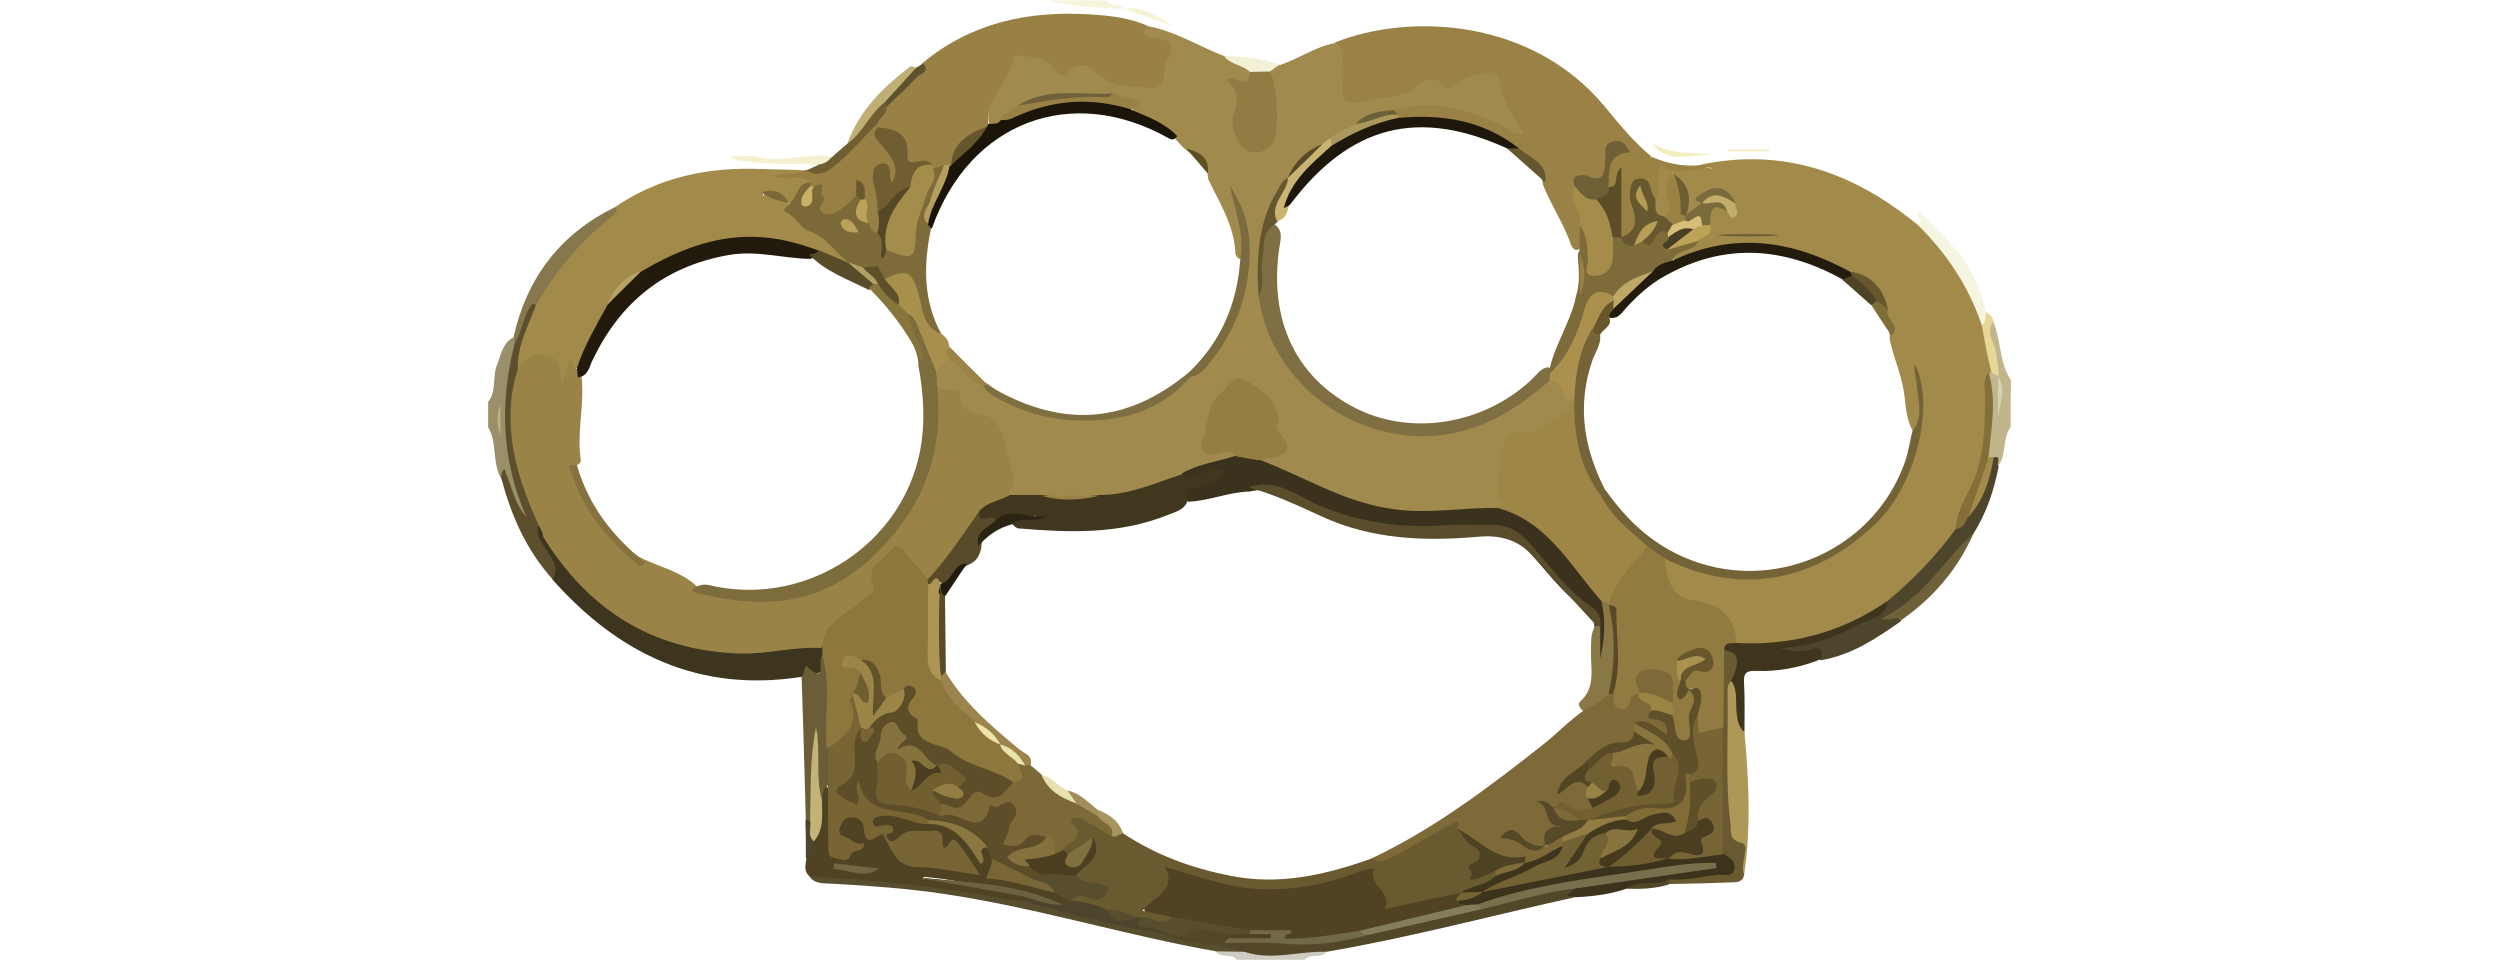 <?xml version="1.0" encoding="utf-8"?>
<!-- Generator: Adobe Illustrator 25.0.0, SVG Export Plug-In . SVG Version: 6.00 Build 0)  -->
<svg version="1.1" id="Camada_1" xmlns="http://www.w3.org/2000/svg" xmlns:xlink="http://www.w3.org/1999/xlink" x="0px" y="0px"
	 viewBox="0 0 591 227" style="enable-background:new 0 0 591 227;" xml:space="preserve">
<style type="text/css">
	.st0{display:none;}
	.st1{display:inline;stroke:#FFFFFF;stroke-miterlimit:10;}
	.st2{fill:#998F69;}
	.st3{fill:#C0B58B;}
	.st4{fill:#CECCC0;}
	.st5{fill:#F6F4DA;}
	.st6{fill:#A08A4D;}
	.st7{fill:#A28A4A;}
	.st8{fill:#9A8247;}
	.st9{fill:#A28B4A;}
	.st10{fill:#998146;}
	.st11{fill:#987F44;}
	.st12{fill:#9A8245;}
	.st13{fill:#86774C;}
	.st14{fill:#F6F5E2;}
	.st15{fill:#C0AF74;}
	.st16{fill:#705E32;}
	.st17{fill:#F4F1D0;}
	.st18{fill:#F2F0D6;}
	.st19{fill:#E6D698;}
	.st20{fill:#F3EEBB;}
	.st21{fill:#5E512D;}
	.st22{fill:#F6F4D7;}
	.st23{fill:#F2F0C8;}
	.st24{fill:#3E351F;}
	.st25{fill:#504324;}
	.st26{fill:#6A5D37;}
	.st27{fill:#5B4F2E;}
	.st28{fill:#584D2E;}
	.st29{fill:#4D442D;}
	.st30{fill:#534729;}
	.st31{fill:#4E462C;}
	.st32{fill:#3F351C;}
	.st33{fill:#3C331D;}
	.st34{fill:#AD9858;}
	.st35{fill:#6A5A32;}
	.st36{fill:#6E613A;}
	.st37{fill:#BDB285;}
	.st38{fill:#846F39;}
	.st39{fill:#D4D1B5;}
	.st40{fill:#9A8346;}
	.st41{fill:#9E8647;}
	.st42{fill:#3B321E;}
	.st43{fill:#40371E;}
	.st44{fill:#947E44;}
	.st45{fill:#7F6F42;}
	.st46{fill:#7D6C3C;}
	.st47{fill:#937C44;}
	.st48{fill:#1A1409;}
	.st49{fill:#AB914D;}
	.st50{fill:#A88F4C;}
	.st51{fill:#7C6B3E;}
	.st52{fill:#7E6F42;}
	.st53{fill:#66562E;}
	.st54{fill:#C9B474;}
	.st55{fill:#AA975C;}
	.st56{fill:#6F6139;}
	.st57{fill:#574928;}
	.st58{fill:#6C6038;}
	.st59{fill:#5F4E22;}
	.st60{fill:#927B40;}
	.st61{fill:#746337;}
	.st62{fill:#7D6B3A;}
	.st63{fill:#221B0E;}
	.st64{fill:#68582F;}
	.st65{fill:#7A6A3C;}
	.st66{fill:#68572D;}
	.st67{fill:#BDA258;}
	.st68{fill:#6C5D35;}
	.st69{fill:#C2AD6D;}
	.st70{fill:#806E39;}
	.st71{fill:#6F6138;}
	.st72{fill:#1D170C;}
	.st73{fill:#A58C4B;}
	.st74{fill:#706036;}
	.st75{fill:#65582E;}
	.st76{fill:#7C6938;}
	.st77{fill:#211A0D;}
	.st78{fill:#584B28;}
	.st79{fill:#B9A364;}
	.st80{fill:#7E6B3A;}
	.st81{fill:#A48C4B;}
	.st82{fill:#66562D;}
	.st83{fill:#B39E5E;}
	.st84{fill:#554827;}
	.st85{fill:#BCA259;}
	.st86{fill:#C8B067;}
	.st87{fill:#6B592E;}
	.st88{fill:#5D4D28;}
	.st89{fill:#8D773D;}
	.st90{fill:#5D4E29;}
	.st91{fill:#796534;}
	.st92{fill:#786535;}
	.st93{fill:#C2B376;}
	.st94{fill:#6B6241;}
	.st95{fill:#786636;}
	.st96{fill:#8B7740;}
	.st97{fill:#736843;}
	.st98{fill:#78704D;}
	.st99{fill:#72694A;}
	.st100{fill:#857E5C;}
	.st101{fill:#504223;}
	.st102{fill:#736234;}
	.st103{fill:#705E31;}
	.st104{fill:#756335;}
	.st105{fill:#594B29;}
	.st106{fill:#85723F;}
	.st107{fill:#766438;}
	.st108{fill:#897745;}
	.st109{fill:#5A4D2B;}
	.st110{fill:#2B2413;}
	.st111{fill:#87753C;}
	.st112{fill:#BDA868;}
	.st113{fill:#5F502A;}
	.st114{fill:#4E4325;}
	.st115{fill:#7D6A38;}
	.st116{fill:#605029;}
	.st117{fill:#9C8445;}
	.st118{fill:#584926;}
	.st119{fill:#AA924E;}
	.st120{fill:#D6BE76;}
	.st121{fill:#B79D57;}
	.st122{fill:#473E25;}
	.st123{fill:#B49A52;}
	.st124{fill:#BBA25B;}
	.st125{fill:#B1A066;}
	.st126{fill:#7C6937;}
	.st127{fill:#9B8547;}
	.st128{fill:#9B854C;}
	.st129{fill:#AD9553;}
	.st130{fill:#63532A;}
	.st131{fill:#6F5E32;}
	.st132{fill:#EBE2AB;}
	.st133{fill:#EEE4A7;}
	.st134{fill:#715F31;}
	.st135{fill:#86723C;}
	.st136{fill:#4B3E21;}
	.st137{fill:#85713D;}
	.st138{fill:#937E43;}
	.st139{fill:#6A5A30;}
	.st140{fill:#6A5A2F;}
	.st141{fill:#4A3D20;}
	.st142{fill:#816C38;}
	.st143{fill:#463A1E;}
	.st144{fill:#88743E;}
	.st145{fill:#927C42;}
	.st146{fill:#E7E0B0;}
	.st147{fill:#A79560;}
	.st148{fill:#A18E5B;}
	.st149{fill:#736032;}
	.st150{fill:#8A753E;}
	.st151{fill:#4E4224;}
	.st152{fill:#584A28;}
	.st153{fill:#5A4B27;}
	.st154{fill:#534625;}
	.st155{fill:#493D20;}
	.st156{fill:#564927;}
	.st157{fill:#978247;}
	.st158{fill:#807040;}
	.st159{fill:#806C3A;}
	.st160{fill:#483B1E;}
</style>
<g id="Camada_2_1_" class="st0">
	<rect x="-400" y="-147" class="st1" width="1043" height="474"/>
</g>
<g id="Camada_1_1_">
	<g>
		<path class="st2" d="M118.4,113c-2.1-3.7-0.8-8.3-3-12c0-2,0-4,0-6c2-2.5,1-5.7,2-8.5c1-2.4,1.3-5.2,3.8-6.7
			c0.5,0.3,0.8,0.7,0.9,1.2c0.2,5.5-1.7,10.7-1.6,16.2c0.1,6.9,1,13.5,3.5,19.9c0.7,1.8,1.6,3.6,0.2,6
			C120.3,120.9,121.4,115.7,118.4,113z"/>
		<path class="st3" d="M475.3,101c-2,2.7-0.9,6.3-2.8,9c-1.1-0.2-0.4-2.6-2.3-1.9c-0.4-0.3-0.6-0.7-0.8-1.2
			c-0.1-5.9,1.3-11.9,0.1-17.8c0.1-0.5,0.4-1,0.9-1.3c1.4-0.1,1.7,1,2.3,1.9c0.3,2.8-0.2,5.7,0.1,7.5c-0.7-2.1,1-5.4-0.6-8.4
			c-1.6-2.7-2-5.8-2.6-8.9c-0.3-1.5-0.8-3.4,1.6-3.9c1.9,4.5,1.4,9.7,4.2,13.9C475.3,93.7,475.3,97.4,475.3,101z"/>
		<path class="st4" d="M313.5,225.1c-1.3,1.6-3.7,0.2-5.1,1.8c-5.3,0-10.7,0-16,0c-1.3-1.7-3.8-0.2-5-2c2.1-2,4.6-1.3,7-1.1
			c4.4,0.9,8.8,0.8,13.2,0.1C309.6,223.6,311.8,223.1,313.5,225.1z"/>
		<path class="st5" d="M261.5,0.1c0.9,1.6,3.2,0.4,4,2l0,0c-6-0.2-12.1-0.6-18-2C252.1,0.1,256.8,0.1,261.5,0.1z"/>
		<path class="st6" d="M271.5,6.2c6.4,1.2,12,4.8,18,7.1c2.6,0.3,4.8,1.2,6.5,3.3c0.3,1,1.3,2-0.1,3.1c-0.9,0.7-3.3-0.4-2.7,1.4
			c1.3,4-1.8,8.3,1.3,12c0.8,1,1.8,1.4,3,1.2c1.8-0.4,2.8-1.7,3.2-3.4c0.7-2.6-0.1-5.2-0.2-7.9c-0.1-2-0.2-3.9-0.3-5.9
			c0.1-1.6,1.5-1.5,2.6-1.8c4.4-1.5,8.2-4.3,12.8-5.1c2,0.2,3.7,0.5,3.1,3.2c-0.1,0.5-0.1,1,0,1.5c0.8,2.3-0.7,6.3,1.2,6.9
			c3.1,0.9,6.8,1.5,10.2,0c1.7-0.7,3.3-1.6,4.8-2.6c1-0.6,2.2-1.9,3.1-1.4c4.5,2.1,8.3-0.7,12.3-1.5c3.1-0.7,5.2,0.7,5.9,3.8
			c0.7,2.9,1.8,5.7,3.5,8.2c0.7,1.1,1.6,2.5,0.6,3.7c-1.2,1.5-2.8,0.5-4-0.2c-7.3-4-15.1-6-23.4-5.3c-1,0.1-2,0.1-2.9,0.4
			c-2.9,0.6-5.9,1.1-8.4,2.9c-2.3,1-4.3,2.5-6.4,3.9c-0.7,0.5-1.5,1-2.3,1.4c-3.3,1.6-5.6,4.3-7.5,7.3c-0.2,0.4-0.5,0.8-0.8,1.2
			c-5.4,8-6.2,16.9-5.5,26.1c5.8,29.6,37.2,41.7,61.4,23.7c2-1.5,3.5-3.6,6.2-4.1c3.9,0,4.3,3.4,5.7,5.8c0.1,5.6-5.1,6.1-8.4,7.6
			c-7.4,3.4-9.4,6.1-7.8,14.6c0.4,2.1,0.8,3.5-1.8,4c-8.7,0.5-17.4,2.1-26.2,0.5c-10.8-1.9-20.2-7.1-29.9-11.7
			c-1.8-2.5,0.4-2.8,1.9-3c2.6-0.4,2.8-1.5,1.9-3.8c-1.3-3.3-0.9-7.2-4.2-9.8c-3.9-3-8.2-1.9-9.7,2.7c-0.2,0.6-0.2-0.1,0,0.5
			c0.6,2.9-2.6,4.8-2.1,7.5c0.8,3.5,4.5,0.8,6.3,2.6c0.6,0.5,0.7,1.1,0.3,1.7c-3.8,2.7-8.7,2.7-12.7,5c-6.7,2.4-13.4,5.2-20.7,5
			c-4,0-8.1,0-12.1,0c-2.5,0-5,0.1-7.4-0.3c-1.1-0.4-2.4-0.7-1.7-2.4c1.9-4.4-0.4-8.4-1.4-12.4c-0.4-1.5-1.3-3.2-2.6-3.4
			c-5.8-0.8-7.5-7.2-12.7-8.7c-0.5-0.9-0.6-1.9-0.4-3c0.5-1.9,1.6-3.3,3.6-3.7c4.1,0.5,5.6,4.7,9,6.2c12.8,10.3,35.1,11,47.9-2.4
			c10.3-7.3,15.8-25.4,11.9-38.8c-0.5-1.5-1.2-3-1.5-4.6c1.1,5.3,4.4,10.3,2.3,16c-1.7,0.8-2.2-0.7-2.2-1.7
			c-0.4-6.3-3.8-11.5-6.4-17c-0.1-3.3-2.5-5-4.9-6.6c-1.1-0.8-2-1.9-2.9-2.9c-2.8-3.2-7.4-3.6-10.1-6.8c0-0.8,0.5-1.2,1.2-1.4
			c-0.2-0.7-0.8-0.3-1.2-0.3c-1.7,0-3.2-0.7-4.9-0.8c-6.9,0.1-14-1.1-20.5,2.2c-1.7,1-3.3,2.2-4.8,3.4c-1.1,0.8-2.2,1-3.5,0.5
			c-1.9-3.5,3.5-16.5,7.2-17.3c0.5-0.1,1.1-0.3,1.5-0.1c6.1,3.4,13.8,1.3,19.6,5.6c2.8,2,5.5,2.1,8.8,1.7c4.5-0.5,3-4.2,4.1-6.3
			c1.2-2.2-1.2-2.4-2.6-3.2C270.8,9.1,266.8,8.5,271.5,6.2z"/>
		<path class="st7" d="M402.2,38.9c17.3-3.6,32.7,0.7,46.8,10.9c1.5,1.1,2.9,2.2,4.3,3.3c4.6,1.7,7.2,5.6,9.6,9.5
			c2.9,4.6,5.6,9.3,6.5,14.8c-0.1,3.6,3.1,6.8,1.3,10.7h-0.4c-0.5,4.6,0.1,9.1,0,13.7c-0.3,8.2-3.6,15.3-6.5,22.6
			c-3,6.9-9.1,11.1-14.1,16.4c-0.9,1-2.1,1.6-3.1,2.5c-10.9,7.2-22.6,11.4-35.9,9.4c-2.4-5.9-6.8-8.7-12.9-10.5
			c-4.4-1.3-6.1-7.1-4.2-10.7c4.6,0.5,8.9,2.4,13.4,3.5c17.9,4.3,39.4-10.2,44.4-26.7c2.2-7.1,3.4-13.9,2.1-19.9
			c0.9,2.9,0.5,7.2,0.5,11.4c0,1,0.4,2.5-1.6,2.4c-2-3.1-1.8-6.7-2.4-10c-0.7-4.1-2.4-7.9-3.3-12c0.3-2.5-1.3-4.5-1.4-6.9
			c-1-4.7-4.2-7.3-8.7-8.4c-5.8-1.9-11.2-4.7-17.4-5.7c-6.7-1.1-12.8,0.1-19,2.1c-1.3,0.4-2.5,0.9-3.9,0.5c-1.7-1-0.6-1.8,0.2-2.7
			c1.3-1.3,3.4-1.2,4.7-2.6c0.8-1.2,2.2-1.9,2.4-3.5c-0.2-5.3-0.2-5.4,4.8-3.9c0.9,0.4,1.2,0.2,1.1-0.8c-2.1-2.7-4.2-3.5-6.6-0.4
			c0,0.4-0.1,0.8-0.2,1.2c-1,1.2-2.2,2.1-3.8,2.3c-0.5-0.1-0.8-0.4-0.9-0.9c-0.3-2.5,1.2-5.5-2.1-7c-1.1,1.5-0.6,3.1-0.3,4.6
			c0.5,2.4-0.4,3.7-2.9,3.7c-2.2-0.7-2.2-2.5-2.2-4.3c0-0.8,0.3-1.6,0.3-2.4c0.3-6.2,0.3-6.3,6.3-5.3c2.6,0.4,5.2-0.6,7.9,0.1
			C403.8,39.3,402.8,39.9,402.2,38.9z"/>
		<path class="st8" d="M329.5,26c9.5-2.7,18.2,0,26.6,4.2c1.1,0.6,2,1.7,4,1.4c-2.4-4.1-5-7.8-5.6-12.5c-0.3-2.3-2.3-2.2-3.9-1.8
			c-2.2,0.6-4.5,1.1-6.4,2.6c-0.8,0.6-2.1,1.6-2.6,0.9c-3.2-4.6-5.5-0.6-8,0.7c-3.3,1.7-7.1,1.3-10.2,2.2c-8.6,2.4-5.1-3.4-6-6.7
			c-0.6-2.3,1.5-5.4-2-6.9c18-7.2,46.7-5.6,63.8,14.9c3.5,4.2,6.9,8.5,11.2,12c-2,3.1-3.7,1-5.5-0.2c-1.9-1.7-3.9-3.8-4.3,1
			c-0.3,3.2-1,6.1-5.4,5.2c-1.1-0.2-1.8,0.6-2.1,1.7c-0.1,3.1,1.8,5.8,1.5,8.8c0,1.7,0.2,3.5-0.8,5.1c-1.5,1.2-2.2-0.1-2.5-1
			c-1.7-4.8-4.6-9.1-6.5-13.8c-0.6-4.4-4.2-6.3-7.3-8.5c-7.1-4.7-14.8-7.1-23.4-6.2c-1,0.1-2,0-2.9-0.3c-0.5-0.2-0.9-0.5-1.2-0.8
			C329.5,27.5,329.3,26.8,329.5,26z"/>
		<path class="st9" d="M145.3,49c9.8-6.7,20.8-9.3,32.6-9.1c3.8,0.1,7.7,0.2,11.5,0.3c-1.3,2.9-4.1,0.2-5.6,1.4
			c2.4,0.4,5.2-1.1,7.8,0.6c-0.7,2.7-2.4,4.6-4.7,6.1c-1.8-1.4-3.7-2.8-6.4-2.5c-0.4,0,0.2,0.9,0.1,0.2c0-0.3,0.1-0.3,0.4-0.3
			c2,0.2,3.8,1,5.4,2.3c0.4,0.8-0.4,1.7,1.1,2.5c4.9,2.5,9.2,5.9,12.8,10c0.5,0.5,0.5,1.2-0.1,1.8c-3,1-5.1-1.6-7.7-2
			c-14.1-5.7-27.2-2.6-39.8,4.7c-4.1,1.1-6.5,4-8.3,7.7c-2.7,4.8-4.6,10-7.8,14.5c-0.8-0.4-1.6-0.4-1.7,0.1c-0.2,1.5-0.3,3-1.9,3.7
			c-0.4-0.1-0.7-0.2-0.9-0.5c-3.2-5.9-3.2-5.9-9.2-3.4c-0.3,0.1-0.6-0.1-0.9-0.3c-0.8-5.3,1.1-9.9,3.3-14.4
			c4.6-8.7,10.7-16.1,18.9-21.8C144.8,50.2,145.3,49.7,145.3,49z"/>
		<path class="st10" d="M271.5,6.2c-2.6,2.4,0.3,2.6,1.4,2.7c4.2,0.5,5.3,2.2,2.8,5.8c-0.1,0.1-0.2,0.3-0.2,0.5
			c-0.7,2.7,0.8,6.4-5.2,5.5c-3-0.4-5.8,0-8.9-1.8c-2.4-1.4-5.2-6.1-9.2-1.5c-1.1,1.3-2.4-0.5-3.2-1.5c-1.9-2.3-4.8-2.1-7.2-2.8
			c-0.6-0.2-2.2,0.3-2.2,0.6c-0.5,5.7-6.7,9.2-6,15.4c0.2,0.4,0.1,0.9-0.2,1.2c-3.3,1.9-6.2,4.3-7.9,7.8c-0.2,0.4-0.5,0.8-0.8,1.1
			c-0.4,0.3-0.8,0.5-1.2,0.6c-1.1,0.3-2.1,0.7-3.3,0.4c-0.4-0.2-0.8-0.4-1.2-0.6c-3.5,0-5.9-1-6.2-5.1c-0.2-2.8-3.4-2.7-5.2-4
			c-0.4-0.3-0.6-0.7-0.7-1.2c-0.1-1.8,1.1-3.1,1.9-4.5c2.7-3.7,6.7-6.2,9.3-9.9c11.5-9.6,25.1-12.4,39.6-11.5
			C262.5,3.7,267.1,4.2,271.5,6.2z"/>
		<path class="st11" d="M207.4,29.1c0,0.3,0,0.7,0,1c1.1,2,2.3,4,3.7,5.8c0.8,1.1,1.5,2.2,1.7,3.5c0.2,1.7,0.2,3.7-1.4,4.4
			c-1.9,0.9-1.4-2.2-3.2-2.5c-0.6,3,0.8,5.8,0.6,8.7c0.1,2,0.5,4-1.4,5.5c-1.5,0.4-2.3-0.3-2.9-1.6c-1.2-2.2-0.3-4.6-0.5-6.9
			c-0.4-0.6-0.4-1.3-0.5-1.9c-0.3,0.4-0.3,0.8-0.5,1.2c-0.7,1.4-1.6,2.6-2.8,3.5c-1.6,1.1-3.4,2.4-5.5,1.6c-2.3-0.9-1.6-3-1.6-4.7
			c0-0.7-0.4-1.3-0.9-1.7c-0.4-0.2-0.7-0.5-1-0.8c-0.2-0.4-0.1-0.8,0.2-1.1c-2.4-2.2-5.5-0.1-8.1-1.4c1.8-1.5,4.4,0.4,6-1.4
			c0.4,0,0.8,0,1.1-0.1c5.2-0.1,8.4-3.5,11.4-7.1C203.5,31.4,204.4,28.6,207.4,29.1z"/>
		<path class="st12" d="M385.5,36.1c1.5,1,2.9,2.6,5,1c3.7,1.6,7.6,2.4,11.7,1.9c0.8,0.1,1.5,0.2,2.3,0.3c-4,1.2-7.9,1.9-11.8,0
			c-1.6,2.5,0.2,5.5-1.3,7.9c-2.4,0.4-1.8-3.8-3.7-2.8c-2.4,1.3-0.3,3.8-0.2,5.8c0,2.7,0.4,5.8-3.5,6.4c-0.5-0.1-0.8-0.4-1.1-0.8
			c-1.1-3.2-1.1-6.6-0.4-9.7c0.7-2.9-1.4-1.1-2-1.7c-1.8-3-0.1-5.6,1.1-8.1C382.5,33.7,384.2,36,385.5,36.1z"/>
		<path class="st13" d="M145.3,49c1.3,1.2-0.1,1.7-0.7,2.2C137.3,57,131.4,64,126.8,72c-3.2,2.1-1.8,6.9-5.1,9
			c-0.1-0.4-0.2-0.9-0.3-1.3C124.5,65.8,132.3,55.4,145.3,49z"/>
		<path class="st14" d="M468.5,76.9c-3.1-9.2-8.3-17-15.2-23.8c1.8-0.8-1-1.9,0.6-3.1c6.8,6.9,13.8,13.5,15.5,23.7
			C469.8,75,471,76.5,468.5,76.9z"/>
		<path class="st15" d="M200.3,34c2.8-7.9,8.5-13.4,14.9-18.3c0.2-0.2,0.9,0.2,1.4,0.3c-0.8,4.1-4.8,5.4-6.9,8.4
			c-2.3,3.1-5.1,5.9-7.4,9C201.8,34.1,201.1,34.6,200.3,34z"/>
		<path class="st16" d="M200.3,34c3.8-2.7,5.4-7.4,9.2-10.1c0.6,0.4,0.6,0.9,0.1,1.4c0.1,1.7-1.5,2.4-2.1,3.8c-3,3-5.8,6.3-9,9.1
			c-2.1,1.8-4.5,4.1-7.9,2.1c0.9-0.4,1.9-0.9,2.8-1.3c0.6-1.5,2.1-1.3,3.2-1.8C197.9,36.1,199,35,200.3,34z"/>
		<path class="st17" d="M196.6,37.1c-0.8,1.1-1.9,1.7-3.2,1.8c-5.6-0.3-11.3,0.2-16.9-0.8c-1.3-0.2-2.6,0-3.9-1.1
			c2.2,0,4.5-0.4,6.6,0.1C185,38.6,190.9,35.9,196.6,37.1z"/>
		<path class="st18" d="M295.5,17c-1.8-1.7-4.6-1.7-6.1-3.7c4.5-0.2,8.9,0.7,13.2,1.9c-0.8,0.6-1.6,1.1-2.4,1.7
			C298.6,18.6,297.1,18.2,295.5,17z"/>
		<path class="st19" d="M468.5,76.9c1.2-0.8,0.7-2.1,1-3.2c0.9,0.6,1.6,1.3,1.8,2.3c-2.1,2.5,0.2,4.8,0.5,7.1c0.3,2,0.7,3.9,0.7,5.9
			l0,0c-0.6-0.3-1.1-0.6-1.7-0.9C469.8,84.4,469.2,80.7,468.5,76.9z"/>
		<path class="st20" d="M390.2,33.5c4.3,3.3,9.5,2.3,14.2,3.1C399.3,36.6,394,38.9,390.2,33.5z"/>
		<path class="st21" d="M209.5,25.3c0-0.5-0.1-0.9-0.1-1.4c2.4-2.6,4.8-5.3,7.2-7.9c0.6-0.3,1.1-0.7,1.6-1c1.9,2-0.7,2.4-1.4,3.2
			C214.5,20.7,212,22.9,209.5,25.3z"/>
		<path class="st22" d="M265.5,2.1c4.5-0.8,8.2,1.7,11.9,4.1C273.3,4.8,269.5,3.5,265.5,2.1L265.5,2.1z"/>
		<path class="st23" d="M418,35.8c-3.2,0-6.4,0-9.6,0c0-0.2,0-0.3,0-0.5c3.3,0,6.6,0,10,0C418.3,35.5,418,35.7,418,35.8z"/>
		<path class="st24" d="M189.5,160c-24.1,3.8-43.2-5.3-58.9-23c-0.4-3.2-2.3-5.8-3.6-8.6c-0.6-1.4-2.8-3.7,0.9-4.4
			c1.4,0.8,2,2.1,2.8,3.4c13.9,21.6,33.5,27.9,56.6,24.9c2.4-0.3,4.9-1.5,7.2,0.2c0.5,0.6,0.7,1.3,0.8,2
			C196.4,159.4,192.6,159.4,189.5,160z"/>
		<path class="st25" d="M191.3,207.1c-1.4-1.2-0.8-2.7-0.7-4.1c1.4-1.3,0.7-3.1,1.3-4.6c1.3-3,1.3-6.3,1.4-9.5
			c0.2-1.3,0.4-2.5,1.8-3.1c2.6,1.5,1.4,4.1,1.7,6.2c0.3,2-0.1,4,0,5.9c0.2,3.6,1.8,4.4,4.7,2.4c-0.4-0.5-1.1-0.6-1.7-1
			c-1.4-0.9-2.9-1.8-2.4-3.9c0.4-1.6,1.3-2.7,2.9-3.1c1.9-0.4,3.5,0.4,4.1,2.1c0.8,2.2,2.2,2.6,4.1,2.4c2.7,3,4.4,7.1,9.6,7.1
			c3.3,0,6.5,1,10.4,1.2c-0.9-2.2-1.3-4.5-4.4-4.1c-0.5,0.1-1.1-0.1-1.3-0.5c-2.5-4.4-6.1-2.7-9.6-1.7c-1.6,0.5-3.6,1.8-4.2-1.3
			c0-0.2,0-0.3,0-0.5c-0.5-1.8-4.8,0-3.3-3.3c1-2.3,3.6-2,5.6-1.8c2.9,0.3,5.6,1.8,8.6,1.7c5.9,0.7,9.9,3.6,11.7,10
			c-0.1-2.1-1.6-4.7,2-4c1.1,0.7,1.6,1.8,1.8,3.1c-0.9,3.1,0.4,4.4,3.5,4.6c3.6,0.3,7.1,1.6,10.5,2.8c1.4,0.7,3,1,3.3,2.9
			c-0.2,0.9-0.8,1.3-1.7,1.4c-8.9-3.1-18.1-5-27.4-6.5c-1.7-0.3-3.5-0.4-4.8-0.6c-1.1,0-0.1,1.1-0.4,0.5c-0.1-0.1,0.1-0.2,0.4-0.2
			c8.1,0.6,16,2,23.7,4.3c0.1,1.1-0.6,1.5-1.5,1.8c-12.8-2.1-25.7-4.3-38.7-5.1C198.6,208.4,194.9,208.7,191.3,207.1z"/>
		<path class="st26" d="M195.4,186c-1.1,0.8-0.8,2-1,3.1c-2.4-0.5-1.8-2.4-1.9-3.9c-0.3-3.8,0.6-7.5,0.6-11.3c0-0.1,0.2-0.3,0.3-0.4
			c-0.1,0-0.2,0-0.2,0c-1.3,6.7,0.1,13.5-1.2,20.2c-0.4,0.5-0.9,0.6-1.5,0.3c-0.3-11.3-0.6-22.7-1-34c0.8-0.7,0.6-3,1.3-2.4
			c5.2,4.7,2.1-2.4,3.7-2.5c2.6,1.3,2.4,3.8,2.5,6c0.2,5.3,0,10.6,0,15.8C196.9,180,197.8,183.3,195.4,186z"/>
		<path class="st27" d="M127.3,124.1c-0.9,2.8,1.1,4.5,2.3,6.5s2.6,3.9,1,6.3c-6.2-6.9-9.8-15.1-12.1-23.9c0.1-0.5,0-1.1,0.2-1.5
			c0.8-1.3,0.7,0.1,0.9,0.4c1.5,3.4,2,7.2,4.8,10.2c-5.9-13.4-6.3-27.1-2.7-41c1.9-2.9,1.9-6.6,4.2-9.3c0.1-0.1,0.5,0.2,0.8,0.3
			c-1.8,4.9-4.4,9.5-4.3,15c0.8,1.2,0.7,2.6,0.4,3.9c-2.3,10,0.4,19.3,3.9,28.5C127.3,120.9,128.4,122.4,127.3,124.1z"/>
		<path class="st28" d="M191.3,207.1c15,1.1,30.1,2.2,44.9,5.2c1.8,0.4,3.6,0.5,5.4,0.7c5.3-0.3,10.4,1.6,15.4,2.7
			c6.3,1.4,12.6,2.8,18.8,4.3c4.9,1.2,9.8,1.9,14.7,2.6c1.6,0.2,3.9-0.4,4,2.4c-2.3,0-4.7-0.1-7-0.1c-21.6-3.8-42.7-10.4-64.5-13.6
			c-8.7-1.3-17.5-1.9-26.3-2.4C194.6,208.8,192.5,209,191.3,207.1z"/>
		<path class="st29" d="M190.4,193.9c0.4,0,0.7,0,1.1,0c1.5,1.4,0.7,3.3,0.9,5c-0.2,1.6,0.7,3.7-1.9,4
			C190.5,199.9,190.5,196.9,190.4,193.9z"/>
		<path class="st30" d="M294.5,225.1c-5.4-2-11.3-1.6-16.8-3.2c-0.8-0.2-1.5-0.6-2.2-0.9c0.3-0.4,0.7-0.7,1.1-0.9
			c5-1,10.1-2.6,15.1,0c0.2,0.6,0,1.1-0.1,1.6c10.7-0.4,21.4,1.2,31.9-1.8c8.9-2,17.7-4.4,26.5-6.4c7.3-1.4,14.3-4.3,21.9-4.3
			c0.5,0.3,1.2,1.1,0.6,1.4c-1.9,1,0.8,0.8,0.3,1.4c-19.7,4.3-39.2,9.6-59.2,13C307.1,224.8,300.8,227.1,294.5,225.1z"/>
		<path class="st31" d="M446.3,142c6-5,11.4-10.6,16-16.9c1.1-1.2,1.5-2.8,2.6-3.9c3.1-3.9,3.3-9.2,6.4-13.1
			c2.2-0.4,0.4,1.6,1.2,2.1c-1.1,5.7-2.9,11.1-6,16c-5.3,6.8-9.7,14.3-17.5,18.8c-1.2,0.7,0.8,1.2,0.3,1.9c-5.8,4.1-11.7,8-18.9,9.2
			c-0.8-1.6-2.2-1-3.5-0.9c-1.9,0.1-4,0.5-5.6-1.3c0.3-1.8,1.8-1.6,3-1.7c7.2-1,13.4-4.3,19.7-7.6C445,143.9,446,143.1,446.3,142z"
			/>
		<path class="st32" d="M446.3,142c-0.5,4.3-4.7,4.4-7.3,5.8c-5.1,2.9-10.8,4.8-17.7,5.5c2.9,0.9,4.8,0.8,6.7,0.2
			c2.4-0.7,3.2,0,2.3,2.4c-4.8,1.9-9.9,2.9-15,2.7c-2.5-0.1-3.2,0.5-3,3c0.2,3.8,0.1,7.6,0.1,11.4c-2.8-0.3-3-2.5-3.2-4.6
			c-0.3-2.2-0.1-4.5-0.5-6.7c0-3,1.6-6.2-1.8-8.5c0.5-2.3,1.8-2.3,3.4-1.2C423.5,152.7,435.5,149.5,446.3,142z"/>
		<path class="st33" d="M372.7,212.1c-0.8-0.1-1.6-0.3-2.3-0.4c0.7-0.6,1.4-1.1,2.1-1.7c6.4-3.2,13.4-2.9,20.2-3.9
			c2.9-0.4,5.9-0.5,8.8-1.2c-17.4,2.2-34.8,4.4-51.7,9.3c-1,0.3-2.1,0.7-3.2,0.7c-1.2-0.1-2.2-0.4-2.3-1.8c1.8-1.9,4.4-2.1,6.6-3.1
			c9.8-2.7,19.7-4.4,29.7-6c4.7-0.8,9.4-1.2,14.1-2c4.4,0,8.6-1.4,13-0.9c2.1,0.9,3.9,2.3,3.3,4.9c-0.7,2.6-3.1,1.9-5,2
			c-3.6,0.3-7.3,0.7-10.9,0.5c-3.4,1.7-7.2,0.2-10.6,1.6C380.7,211.4,376.7,211.9,372.7,212.1z"/>
		<path class="st34" d="M409.3,161c1.5,2.2,1,4.8,1.2,7.2c0.2,1.8,0.4,3.6,1.9,4.9c1,11.3,1.6,22.5-0.1,33.8c-0.2,0-0.5,0-0.5,0
			c-0.9-6.9-5.8-12.7-5-20.2c0.7-6.7,0.1-13.6,0.2-20.4C407.2,164.3,406.3,161.7,409.3,161z"/>
		<path class="st35" d="M409.3,161c-1.1,0.8-0.9,2-0.9,3.2c0.2,10.2-0.6,20.5,0.7,30.6c0.2,1.7-0.6,3.7,2.7,4.5
			c2.1,0.5-0.6,4.9,0.5,7.5c-0.3,1.8-1.8,1.8-3.1,1.8c-5,0.2-9.9,0.3-14.9,0.4c-0.6-0.4-0.5-0.7,0-1.1c3.9,0.3,7.8-0.6,11.6-1.1
			c1.4-0.2,3.3,0.7,4-1c0.8-2.2-1.2-3.1-2.6-4.1c-1.5-1.6-1.4-3.6-1.4-5.6c0-8.1-0.3-16.2,0-24.3c-0.2-4.4-0.2-8.8,0-13.2
			c0.1-1.8-0.1-3.7,1.6-4.9C411,154.1,411.5,155.9,409.3,161z"/>
		<path class="st36" d="M449.3,146.7c-1-1.3-2.1,0.2-4.7-0.4c10.1-4.9,14.9-13.8,22-20.3C462.8,134.6,457,141.4,449.3,146.7z"/>
		<path class="st30" d="M394.5,208c0,0.4,0,0.7,0,1.1c-3.3,1-6.6,1.1-10,1C387.5,207.9,391.3,209.5,394.5,208z"/>
		<path class="st37" d="M118.3,95.5c0,2.5,0,4.9,0,7.4C117.3,100.3,117.5,97.7,118.3,95.5z"/>
		<path class="st38" d="M465.3,122.2c-0.8,1.1-1.1,2.8-3,2.8c0.3-5.1,3.7-9,5.1-13.7c1.8-5.8,1.8-11.6,1.9-17.5c0-1.9-0.7-4,0.8-5.7
			c2,6.6,0.6,13.3,0,19.9C469.8,113.2,467.8,117.7,465.3,122.2z"/>
		<path class="st7" d="M465.3,122.2c1.6-4.7,3.3-9.5,4.9-14.2c0.4,0,0.7,0,1.1,0C470.5,113.2,469,118.2,465.3,122.2z"/>
		<path class="st39" d="M472.3,89c2.2,3.2,0.3,6.6,0,9.8C472.3,95.6,472.3,92.3,472.3,89L472.3,89z"/>
		<path class="st40" d="M127.3,124.1c-3.7-8.2-6.7-16.7-6.6-25.8c0-3.8,0.5-7.6,1.8-11.2c1.8-2.2,3.5-4.1,6.9-3.1
			c3.5,1,2.7,3.9,3.5,6.7c0.7-2.3,1.2-4,1.7-5.7c1.3,0.1,0.7,1.7,1.6,2.1c0.8,0.5,1.1,1.3,1.3,2.1c0.7,6.5-1.2,13-0.2,19.6
			c0.1,1.1-1.5,1-1.5,2.2c0.3,6.1,10.7,19.2,17.1,21.5c4,1.8,8.4,2.9,11.7,6c9.9,3.6,20.2,4.2,29.6-0.5c17.5-8.6,26.3-23.1,26-42.8
			c0-1.5-0.3-3,1.1-4.1c1.2,0.7,2.4,1.1,3.7,1c0.6,0,1.3,0.1,2,0.2c-0.9,6.6,6.1,4.3,8.4,7.5c2.8,3.8,2.6,8.4,4.1,12.4
			c1,2.5-1.1,3.4-1.1,5.1c-1.1,3-4.7,2.6-6.5,4.7c-2.8,4.1-5.4,8.3-8.7,12.1c-1.2,1.4-2.3,2.9-4.1,3.4c-2.1-0.3-2.8-2.2-4.2-3.3
			c-1.2-0.9-1.8-3.3-3.9-2.1c-1.7,0.9-3.9,1.9-3.6,4.3c0.4,4-1.9,5.9-4.8,7.9c-3.4,2.4-6.1,5.5-8.5,8.9c-6.4-0.4-12.7,1.5-19.2,1.3
			c-20.7-0.7-35.8-10.3-46.5-27.6C128.3,125.8,127.8,124.9,127.3,124.1z"/>
		<path class="st41" d="M354.1,120.1c3.4-1.4-0.8-1.6-0.4-2.7c1.2-4.1-0.1-8.5,1.8-12.5c1-2,2.9-2.9,4.9-2.8
			c4.5,0.3,6.7-3.9,10.5-4.9c0.3-0.1,0.3-1.5,0.5-2.3c0-1.1,0.5-1.4,1.4-0.7c1.3,1.9,0.9,4.2,0.9,6.3c0.2,5.7,2.6,10.5,5.2,15.4
			c2.5,5.3,7.9,8.1,10.8,13c-2,5.4-6.4,9.4-9.3,14.2c-1.1,0.3-1.8-0.3-2.6-0.9c-4.4-5.3-9.5-10-13.8-15.3c-1.7-2.1-4-3.4-6.5-4.3
			C356.1,122.1,354.5,122.1,354.1,120.1z"/>
		<path class="st42" d="M354.1,120.1c11.8,3.2,17.1,13.7,24.4,21.9c3,3.7,2.2,8.1,2,12.3c-0.1,1.1-0.3,2.6-1.8,2.4
			c-1.3-0.1-1.4-1.6-1.6-2.7c-0.2-1.6-0.1-3.3-0.2-4.9c0.1-1.9-0.1-3.8-1.8-4.9c-6.1-4-10-10.1-15-15.2c-2.5-2.5-5.2-3.7-8.8-3.8
			c-6.5-0.1-12.9,0.4-19.4,0.1c-8.8-0.4-17-2.8-24.7-6.8c-3.8-2-7.5-3.3-11.8-2.3c-4.9,0.1-9.5,2.2-14.4,2.4
			c-2.9-0.9-1.7-2.3-0.3-3.5c1.7-1.4,4-1.5,6-2.7c-1.5,0-2.6,0.8-3.9,0.9c-1.3,0.1-3.1,1-3.4-1.4c4-2.3,8.6-2.8,12.9-4.2
			c2-1.5,3.7-1,5.2,0.9c10.3,3.8,19.7,9.9,30.9,11.6C337.1,121.7,345.6,119.9,354.1,120.1z"/>
		<path class="st43" d="M279.5,112.1c1.8,1.9,3.4,0,5-0.3c1.7-0.3,3.3-1.4,5.5-0.2c-1.9,1.8-3.8,3-6.3,3.6c-1.1,0.2-4.2-0.2-2.9,2.9
			c-0.6,2.5-3,2.9-4.9,3.7c-11.5,4.6-23.4,4.1-35.3,3.1c-1.2-0.6-2.1-1.5-0.2-2.3c1.3-0.5,2.8-0.1,4.2-0.2c0.7-0.1-0.2-0.9,0.1-0.3
			c-2.9,0.6-6.1-0.5-8.9,1.4c-1.7-0.5-5,1.7-4.3-2.7c2-2.2,4.9-2.4,7.3-3.8c2.5,0,5,0,7.5,0c4.5,0.7,9,0.6,13.6,0
			C266.8,117.1,273,114.2,279.5,112.1z"/>
		<path class="st44" d="M297.5,108.8c-1.7-0.3-3.5-0.6-5.2-0.9c-1.2-1.4-2.8-1.2-4.2-0.7c-3.4,1.3-4.7-1.6-4-3
			c1.8-3.6,0.8-8.3,4.4-11.2c1.8-1.5,3-4.6,5.9-3.1c3.6,1.9,7.1,4.4,7.8,9.1c0.1,0.8-0.6,2-0.3,2.4
			C308,108.4,301.3,107.7,297.5,108.8z"/>
		<path class="st45" d="M366.3,90c-6.4,5.6-13.2,10.2-21.8,12.2c-19.7,4.6-41-8.2-46.1-27.9c-0.4-1.4-0.6-2.9-0.9-4.3
			c1.2-4.9-0.4-10.1,1.4-15c0.4-1.1,0.3-2.3,1.9-2.3c2.8,1.5,1.9,4,1.6,6.1c-2.4,16.9,3.9,30.3,17.7,37.5c13.2,6.9,30.5,4.2,42-6.6
			c1.2-1.1,2.1-2.7,3.9-2.9c0.5,0.2,0.9,0.5,1.1,1.1C367.1,88.7,367,89.4,366.3,90z"/>
		<path class="st46" d="M221.5,91c1.4,12.5-1.4,24.1-9.2,34c-13.2,16.8-28,20.2-47.7,15.1c-0.4-0.1-0.8-0.4-1.2-0.6
			c0.4-0.2,0.8-0.4,1.2-0.7c1.6-1.1,3.2-0.4,4.8-0.1c21.7,4.2,43.5-10,48-31.6c1.4-6.9,1-13.8-0.3-20.7c0.1-2.7-1.4-4.9-2.2-7.4
			c-0.5-1.7-1.7-3.2-0.7-5.1c2.2-0.6,3,1,3.6,2.4c1.7,3.7,3.5,7.4,3.5,11.6C221.5,89,221.5,90,221.5,91z"/>
		<path class="st47" d="M295.5,17c1.6,0,3.1-0.1,4.7-0.1c1.8,2.7,2.3,14.5,0.8,16.8c-2.3,3.3-6.8,3.1-8.4-0.6
			c-0.9-2.1-1.9-4.3-0.8-6.7c1.3-3,0.5-5.4-1.9-7.5C291.6,17.3,295.1,21.8,295.5,17z"/>
		<path class="st48" d="M278.3,32.2c-0.6,0.6-0.9,1.1-2,0.5c-23-13-47.1-3.9-56,21.3c-1,0.1-1.3-0.6-1.5-1.3c0.4-5.2,3-9.4,5.8-13.6
			l0.2,0.1c1.8-4.1,5.1-6.7,8.5-9.2c0.1-0.2,0.2-0.4,0.3-0.7c1.1-0.1,2.3,0.2,3-0.9c6.9-4.1,14.4-5.9,22.3-5.2c3,0.3,6.4,0,8.6,2.8
			C271.3,27.6,275.3,29,278.3,32.2z"/>
		<path class="st49" d="M366.3,90c0.1-0.6,0.1-1.2,0.2-1.8c2.5-5.8,5.9-11.1,7.7-17.2c1-3.6,4.6-3.9,7.7-1.3c0.1,0.5,0.1,1,0,1.4
			c-1.7,2.6-3.5,5.2-4.8,8c-2.9,4.6-2,10.3-4.8,14.9c-0.3,0.3-0.6,0.7-0.8,1C368.8,94.3,370,89.7,366.3,90z"/>
		<path class="st50" d="M221.4,88.1c-1.3-3.3-2.7-6.5-4-9.8c-0.7-1.6-1-3.5-3-4.2c-1.3-0.2-2.1-1.1-2.7-2.1
			c-0.5-2.3-3.2-3.7-2.4-6.4c5-3.7,7.9-2.7,9,3c0.7,3.8,1,7.8,4.4,10.4c1,0.8,1.7,1.7,1.7,3.1c-1,1,0.9,2,0,3
			C223.1,85.7,222.1,86.7,221.4,88.1z"/>
		<path class="st51" d="M281.3,87.8c7.5-7.3,11.2-16.2,11.9-26.5c1-6.1-1.2-11.6-2.5-17.4c3.6,5.2,5,10.9,4.7,17.1
			c-0.4,9.2-3.5,17.4-9.3,24.6c-1.2,1.5-2.4,3.2-4.7,3.5C281,88.8,281,88.3,281.3,87.8z"/>
		<path class="st52" d="M281.3,87.8c0,0.4,0.1,0.9,0.1,1.3c-7.6,8.7-17.5,10.9-28.5,10.2c-5.9-0.4-11.3-2.1-16.5-4.8
			c-1.6-0.9-3.2-1.7-4-3.5c0.3-0.4,0.7-0.4,1,0C250.8,101.4,266.3,100.4,281.3,87.8z"/>
		<path class="st10" d="M267.5,25.9c-9.3-2.9-18.3-2.4-27.2,1.6c-1.2,0.6-2.4,1.1-3.8,0.8c1-1.6,2.6-2.3,4.1-3.3
			c7.3-3.4,15.2-1.8,22.7-2.9c2,1.2,4.5,0.6,6.4,2.3C269,24.9,268.3,25.4,267.5,25.9z"/>
		<path class="st53" d="M301.3,53c-3.3,2.1-2.2,5.7-2.9,8.7c-0.6,2.7,0.9,5.6-0.9,8.2c-0.5-8.7-0.2-17.2,4.5-24.9
			c0.7-1.1,1.1-2.5,2.5-2.9c1.5,3.8-2.3,6.4-2.2,9.8C302,52.4,301.8,52.8,301.3,53z"/>
		<path class="st54" d="M301.8,52.2c-1.7-4.1,2.5-6.6,2.7-10.1h-0.1c2.4-3.1,4.9-6,8.2-8c0.6-0.5,1.2-1,1.8-1.4
			c0.3,0.4,0.5,0.8,0.6,1.3c-0.3,2.8-2.6,4.1-4.3,5.9c-2.6,2.8-5.2,5.6-6.2,9.5C304.1,50.7,303.6,52.1,301.8,52.2z"/>
		<path class="st55" d="M314.8,34.5c-0.1-0.6-0.1-1.2-0.2-1.8c1.6-1.8,3.9-2.3,5.9-3.3c3.2-1.3,6.2-3.5,10-2.2c0,0.3,0,0.5,0,0.8
			C325.5,30.8,320.5,33.6,314.8,34.5z"/>
		<path class="st56" d="M263.3,22.1c-0.6,0.3-1.1,0.9-1.7,0.9c-7.1-0.5-14.1,0.8-21.1,2C247.8,20.4,255.8,22.6,263.3,22.1z"/>
		<path class="st40" d="M233.5,91c-0.3,0-0.7,0-1,0c-3.8-0.5-4.9-4.6-8-6c-0.3-1-1.6-2,0-3C227.4,85,230.5,88,233.5,91z"/>
		<path class="st57" d="M312.6,34.1c-2.7,2.7-5.5,5.4-8.2,8C306,38.3,308.8,35.5,312.6,34.1z"/>
		<path class="st40" d="M259.8,117.2c-4.5,1.1-9,1.3-13.6,0C250.8,117.1,255.3,117.1,259.8,117.2z"/>
		<path class="st58" d="M330.5,27.1c-3.6-0.3-6.6,1.9-10,2.2c2.4-2.7,5.7-3,9-3.3C329.8,26.4,330,26.7,330.5,27.1z"/>
		<path class="st59" d="M285.5,41c-1.7-2-3.4-4-5.1-5.9C283.5,35.9,286,37.2,285.5,41z"/>
		<path class="st60" d="M380.3,142.8c1.4-5.6,5.8-9.3,9.1-13.7c2.3-0.3,3.7,0.5,4.1,2.9c0.6,4.5,1.3,9.2,6.7,9.9
			c6.3,0.8,9.9,3.6,10.3,10.1c-1.3,0.1-2.9-0.3-2.9,1.8c-0.1,6-0.1,12-0.2,18c-5.2,3.6-6.4,3.3-6.9-2.1c-0.2-1.5,0.9-2.8,0.9-4.3
			c0-1.3,0.4-3.4-2.2-2.4c-1.2-0.2-1.2-1.1-1.1-2.1c0.3-1.8,1.3-2.9,3.1-3.4c1.1-0.3,3.2,0.2,2.2-2c-0.7-1.5-2.2-1-3.4-0.5
			c-0.8,0.3-1.4,0.8-1.9,1.5c-0.6,1.4-0.2,2.9-0.2,4.4c-1.1,3.6,2.1,1.3,3,2.2c0.9,3.8-0.6,7.5-0.6,11.2c-0.1,2.4-2.3,1.9-3.7,0.7
			c-1.5-1.3-1.6-3.2-1.7-5c0.4-1.4-0.1-2.8-0.4-4.1c-0.1-0.8-0.1-1.6-0.1-2.5c0-2-0.7-3.6-3-3.9c-2.6-0.3-3,1.4-3.1,3.4
			c0,0.5-0.3,1-0.5,1.4c-1.2,1.7-1.9,4.2-4.5,3.9c-2.4-0.3-2.8-2.4-2.7-4.5c1.2-6.5,0.7-13.1,0.4-19.6
			C380.5,143.8,380.5,143.3,380.3,142.8z"/>
		<path class="st61" d="M393.5,132c-1.4-1-2.7-1.9-4.1-2.9c-4.1-3.6-8.5-7-11-12.1c-0.3-1.1,0.2-1.4,1.2-1.1
			c6.5,9.3,14.8,15.9,26.3,18.3c19,3.8,38.2-6.9,44.5-25.2c0.8-2.3,1.1-4.8,1.7-7.1c2.8-3.5,1.2-7.5,1-11.3
			c-0.1-1.4-0.8-2.8-0.4-4.4c4.9,9.5,0.1,28.3-8.8,37.1C429.3,137.7,411.2,141,393.5,132z"/>
		<path class="st62" d="M381.5,70.1c-3.1-2.1-5.7-1.2-6.8,2.6c-1.6,5.8-3.8,11.2-8.2,15.5c0-0.4-0.1-0.9-0.1-1.3
			c1.4-5.9,5-11,6.2-17c1-3.1,0.6-6.2,0.4-9.3c0-0.5,0.1-1,0.4-1.4c0-2,0.1-4.1,0.1-6.1c3,0.4,2.5,3,3.1,4.9c0.5,1.7-0.5,3.7,1,5.3
			c3.7-1.3,1.7-5.5,3.8-7.5c0.7-0.3,1.4-0.3,2.1,0.3l0,0c0.7,0.9,1.6,1.1,2.6,0.8c0.8-0.2,1.6-0.3,2.4-0.4c2.2,0.1,3.2-4.4,6.2-1.6
			c0.2,0.4,0.3,0.8,0.4,1.3c0,0.5-0.2,0.9-0.4,1.3c-0.3,0.4-0.8,0.5-1.1,0.8c0.5,0,0.9-0.1,1.3-0.3c2.1-0.6,4.1-2.6,6.5-0.9
			c-1.1,2.7-5.2,1.5-6,4.6c-0.9,2.1-3.2,2.3-4.8,3.5C387.3,66.3,384.8,69.2,381.5,70.1z"/>
		<path class="st63" d="M390.8,64.1c1.1-1.7,2.9-2,4.6-2.5c14.5-6.9,28.3-4.8,41.9,2.6c0.4,0.3,0.6,0.7,0.5,1.3
			c-0.6,1-1.3,1.4-2.3,0.5c-14-7.7-28-8.7-42.2-0.6c-3.4,1.9-6.2,4.5-8.8,7.3c-1.1,1.2-1.9,2.8-4,2.4c-0.8-0.9-0.6-1.7,0.2-2.5
			C384,69.8,386.8,66.2,390.8,64.1z"/>
		<path class="st64" d="M386.3,58.1c-1.4,0-2.9,0-2.9-2.1c3.9-1.4,3.4-4.5,2.4-7.3c-0.4-1.1-0.6-2-0.5-3.2c0.2-1.5,0.3-3.1,2.2-3.3
			c1.9-0.2,2.5,1.1,2.8,2.7c0.1,0.8,0.6,1.4,1,2.2c0.3,1.5-0.7,3.7,2,4c1,0.5,2.4,0.3,2.6,1.9c0,1-0.5,1.8-1.5,2.1
			c-1.4-0.9-2.2-0.4-3,1c-0.6,1.1-1.3,2.9-3,1c-0.4-1.1,0.5-1.7,1-2.5C388,55.4,387.3,56.9,386.3,58.1z"/>
		<path class="st12" d="M395.5,53.1c-0.7-0.7-1.4-1.3-2.1-2c3.5-1.9-0.7-4.3,0.5-6.7c0.5-1-0.1-2.7,1.8-3.1c3.2,2.6,2.2,6.5,2.8,9.8
			l0,0c0.2,0.2,0.3,0.5,0.3,0.8s-0.1,0.4-0.1,0.4C397.7,53.1,396.8,53.7,395.5,53.1z"/>
		<path class="st65" d="M398.3,52c0-0.3,0-0.7,0-1c1.3-1,2.7-2,4-3c4.5-1.8,5.2-1.6,6,2c-4.1-2.6-3.9,0.5-4.1,3.1
			c-0.5,0.4-1.1,0.5-1.8,0.2C401.7,51.4,399.5,53.5,398.3,52z"/>
		<path class="st66" d="M437.8,65c-0.2-0.3-0.3-0.5-0.5-0.8c5.1,0.7,7.9,4,9,8.8c-1.8,0.7-2.5-0.8-3.5-1.7
			C441.2,69.2,438.5,67.9,437.8,65z"/>
		<path class="st67" d="M402.3,53.2c0.7,0,1.3,0,2,0c0.7,2.6-1.9,2.6-3,3.8c-2.5,0.7-5,1.4-7.4,2.1c0.8-3,3.3-4.2,5.8-5.4
			C400.5,53.3,401.3,53,402.3,53.2z"/>
		<path class="st68" d="M398.5,51.1c-0.4-0.2-1.2-0.3-1.2-0.5c0.1-3.2-0.3-6.4-1.6-9.4C399.5,43.6,400,47.1,398.5,51.1z"/>
		<path class="st69" d="M408.3,50c-1-3.7-4-1.4-6-2l0,0c2.7-3.7,3.6-3.7,7.9,0.1c-0.1,1,1.2,2.2,0,3.1
			C409.3,52.1,408.8,50.8,408.3,50z"/>
		<path class="st70" d="M443.7,71.2c0.9,0.6,1.8,1.2,2.7,1.8c-1.3,2.3,3.5,3.9,0.7,6.3c-1.6-2.4-3.2-4.8-4.8-7.3
			C442.5,71.4,442.8,71.1,443.7,71.2z"/>
		<path class="st65" d="M410.3,48.1c-2.6-1.5-5.2-3.4-7.9-0.1c-3-0.7-0.8-1.8,0-2.3C405.7,43.4,408.7,44.4,410.3,48.1z"/>
		<ellipse class="st71" cx="413.3" cy="55.6" rx="7.1" ry="0.3"/>
		<path class="st72" d="M356.3,35.1c-21-9.6-37.1-5.5-51.2,13.1c-0.4,0.5-1,0.7-1.6,1c1.6-6.5,6.6-10.5,11.2-14.7
			c4.9-3,10-5.4,15.7-6.6c10.4-1,20.2,0.5,28.7,7.2C358.1,35.8,357.1,35.6,356.3,35.1z"/>
		<path class="st73" d="M381.3,56.1c0,1.8,0.1,3.6-0.1,5.4c-0.3,2.5-2.2,3.8-4.5,3.7c-2.8-0.1-1.2-2.5-1.3-3.8
			c-0.2-2.9-0.1-5.9-2.1-8.3c1.1-3.1-3-5.7-1-9c2.2-0.2,3.2,2,5.1,2.4C380.5,49,382.5,51.9,381.3,56.1z"/>
		<path class="st74" d="M377.3,47.1c-2.5,0.5-3.6-1.6-5-3c-1.5-3.5,2.6-2.6,2.8-2.6c5,2.3,4.1-2.2,4.4-4.2c0.2-1.6-0.6-3.2,1.8-3.8
			c2.5-0.7,3.1,1.1,4.1,2.5c-5.5,0.3-5,4.4-5.1,8.1C381.5,47.3,379.8,47.5,377.3,47.1z"/>
		<path class="st75" d="M356.3,35.1c0.9,0,1.9,0,2.8,0c2.6,2.3,6.8,3.3,6.2,8C362.3,40.4,359.3,37.8,356.3,35.1z"/>
		<path class="st76" d="M192.4,44.2c3.7-2.3,0.6,2.7,2.5,2.3c0.1,1.4-2.5,3,0.1,4c2,0.7,3.6-1,5.2-2.1c0.9-0.6,1.6-1.6,2.3-2.4
			c0.7,0.2,1.2,0.6,1.4,1.4c-0.5,2.1-0.6,4.1,1.6,5.4c0.1,1.3,0.6,2.2,2,2.2c3.3,0.8,2,3.3,2,5.4c-0.3,1.1-0.8,2-1.5,2.8
			c-0.8,0.7-1.8,0.9-2.9,0.9c-1.5,0-2.9-0.4-4.1-1.4c-0.1-0.2-0.3-0.4-0.4-0.6c-3.2-2.4-5.2-6.1-9.4-7.5c-1.9-0.6-3-3.3-5.3-4.4
			c-1.6-0.8,0.8-1.3,0.7-2.1l0,0c2-1.3,1.7-5,5-5c0,0.3,0,0.5-0.1,0.8c0,0.9-0.6,1.7-0.5,2.7C191.3,45.7,191.4,44.7,192.4,44.2z"/>
		<path class="st77" d="M136.6,89.2c-0.1-0.7-0.1-1.4-0.2-2.2c1.7-5.3,4.6-10.1,7.2-14.9c2.3-3.1,4.9-5.9,8.1-8
			c8.3-4.8,16.9-8.4,26.7-8.1c5.2,0.1,10.2,1.4,15,3.2c0.2,1.5-0.9,1.7-1.9,2c-6.4-0.1-12.6-2.1-19.3-0.9
			c-15.2,2.7-25.6,11.2-32.1,24.8C139.3,86.6,139.1,89,136.6,89.2z"/>
		<path class="st78" d="M191.3,60.2c0.8-0.3,1.8-0.1,2.2-1.1c2.3,1,4.7,2,7,3V62c2,1.8,5.6,1.9,6.3,5.2c-0.2,0.8-0.7,1.2-1.5,1.3
			C200.4,66,195.1,64.2,191.3,60.2z"/>
		<path class="st79" d="M151.6,64.1c-2.7,2.7-5.4,5.3-8.1,8C145.1,68.3,147.6,65.4,151.6,64.1z"/>
		<path class="st76" d="M186.5,48c-2.2-0.6-4.5-0.8-6.4-2.6C183.1,44.5,185.1,45.5,186.5,48C186.4,48.1,186.5,48,186.5,48z"/>
		<path class="st80" d="M207.4,62.8c0.3-0.6,0.6-1.2,0.9-1.8c0.9-0.6,0.4-1.9,1.4-2.4c4.4,1,5.6-0.8,5.8-5.2
			c0.3-4.7,2.6-9.2,4.9-13.4c0.9-0.3,1.8-0.7,2.7-1c1,2.9-1.3,4.8-2.2,7.2c-0.8,2.2-2.3,4.2-1.6,6.8c0.3,0.3,0.6,0.7,0.8,1
			c-1.8,8.6-1.9,17,2.4,24.9c-4.4-1.5-4.3-5.8-5.3-9.2c-1.7-5.7-2.7-6.3-8.2-3.7C207.3,65.8,206.8,64.7,207.4,62.8z"/>
		<path class="st81" d="M220.5,40.1c1.3,2.4-1,4-1.5,6c-0.8,3-2.4,5.8-2.5,9.1c-0.3,6.2-0.5,6.3-6.9,3.9c-2.3-6.1,0.7-10.8,4.4-15.2
			c0.8-3.4,2.1-6.2,6.5-4.7C220.4,39.4,220.5,39.7,220.5,40.1z"/>
		<path class="st16" d="M220.4,39c-3.9-0.5-4.8,2.1-5.2,5.1c-3.1,1.3-3.8,5.7-7.7,5.9c-0.1-2-0.2-3.9-0.8-5.8
			c-0.6-2.1-0.7-5.1,1.6-5.5c2.9-0.6,1.6,2.8,2.5,4.5c2.3-3.7-0.3-6-2.1-8.6c-1-1.3-3.1-2.4-1.2-4.5c3.9,0.3,7.4,1.3,7,6.3
			c-0.1,1.9,0.6,2.2,2.3,1.8C218,37.9,219.4,37.7,220.4,39z"/>
		<path class="st82" d="M233.3,29.9c-1.9,3.9-5.5,6.3-8.5,9.2C225.1,33.8,228.9,31.6,233.3,29.9z"/>
		<path class="st83" d="M219.4,53c-2.2-2.1,0.1-3.9,0.6-5.8c0.7-2.8,2.1-5.5,3.2-8.2c0.4,0,0.9,0,1.3,0
			C223.8,44.1,220.1,48,219.4,53z"/>
		<path class="st84" d="M207.5,50.1c2.9-1.5,4.1-5.3,7.7-5.9c-3.5,4.3-6.8,8.7-5.7,14.8c-0.1,0.9-0.2,1.8-1.2,2.1
			c-0.2-2,0.9-4.3-0.9-6C207.9,53.4,207.9,51.7,207.5,50.1z"/>
		<path class="st85" d="M205.4,52.8c-4-0.8-3.5-3.1-1.9-5.7c0.3-0.4,0.6-0.4,0.9-0.1C206,48.8,203.9,51.1,205.4,52.8z"/>
		<path class="st86" d="M192.4,44.2c-1.2,1.3,0.8,3.8-1.7,4.6c-0.4,0.1-1.2-0.2-1.2-0.4c-0.4-2,1-3.1,2.1-4.5
			C191.8,44,192,44.1,192.4,44.2z"/>
		<path class="st87" d="M204.4,47.1c-0.3,0-0.6,0.1-0.9,0.1c-0.4-0.4-0.8-0.7-1.1-1.1c0-1.1,0-2.2,0-3.6
			C204.9,43.2,204.4,45.2,204.4,47.1z"/>
		<path class="st88" d="M377.3,47.1c1.3-0.7,3.3-0.6,3-2.9c2.9,0,0.7-2.6,3-4.7c0,6.2,0,11.4,0,16.6c-0.7,0-1.4,0-2.1,0
			C380.7,52.8,379.8,49.6,377.3,47.1z"/>
		<path class="st89" d="M194.4,153c0.2-6,5.8-7.6,9.2-11c1.1-1.1,3.5-1.6,2.8-3.5c-1.9-4.7,2.4-6,4.4-8.6c1-1.3,1.9-0.8,2.8,0.3
			c1.9,2.3,3.9,4.5,5.8,6.7c0.5,0.3,0.8,0.8,1,1.3c0.9,5.1,0.4,10.3,0.5,15.4c0,2.2,0,4.3,1.7,6c2.2,4,5.4,7.1,8.5,10.3
			c1.5,1.9,3.1,3.8,5.2,5c0.4,0.2,0.8,0.5,1.1,0.8c1.5,1.4,3,2.9,4.2,4.7c1.7,2.7,1.7,4.7-2.2,4.8c-6.7-1.4-12.3-5.5-18.4-8.3
			c-4.5-2-7.2-6.3-6.9-11.4c0-0.6,0.5-1.4-0.7-1.3c-1.4,0.5-2.7,1.5-4.3,1.1c-1.8-0.8-1.7-2.6-2.1-4.1c-0.5-1.9-1-3.8-3.4-4.3
			c-0.4,0.2-0.9-0.8-1.3,0.1c0.6,0.2,1.1,0.6,1.4,1.2c0.6,2.2,0.6,4.3-1.4,5.9c-0.1,0.4-0.3,0.8-0.4,1.2c0.8,7.8-0.1,9.5-6.5,11.5
			c-0.6-7.3,1.1-14.7-1-21.9C194.4,154.3,194.4,153.7,194.4,153z"/>
		<path class="st90" d="M213.5,163c0.5-0.8,1.2-1.2,2.1-0.7c1.2,0.6,1.1,1.8,0.4,2.5c-1.9,2.1-1.8,3.7,0.7,5.1
			c0.1,0.1,0.3,0.3,0.3,0.4c-1,6.4,5.2,5,7.9,7.4c4.3,3.7,10.2,4,14.7,7.3c-1.9,4.6-4.6,5.9-7.8,3c-1.8-1.6-1,0.5-1,0.5
			c-2.1,3.3-4.8,4.3-8.4,2.4c-1.3-0.8-2.6-1.6-2.3-3.4c1-1.4,2.3-0.6,3.5-0.4c1.2,0.2,2.3,0.6,2.5-1.2c0.2-3.7-2.6-4-5.2-4.6
			c-3-0.8-4.5-4-8.3-3.8c-2.6,0.1,0.5-3.4-1.9-4.5c-2.2,2.1-2.2,5-2.2,7.8c0.5,7.5,0.5,7.5,7.9,9c2.1,0.4,4.1,1.1,6.2,1.7
			c2.2,0.8,4.6,0,6.7,1.2c1.1,0.6,2.1,0.2,2.3-0.9c0.8-3.5,4.1-2.4,6-2.8c2.4-0.5,3.7,1.6,3.1,4.2c-0.3,1.6-1.5,2.9-1.4,5
			c2.7-0.3,5.3-3.6,8.1-0.6c0.7,2.5-0.9,3.3-2.8,3.6c-1.5,0.2-2.8,0.8-4.1,1.5c0.9,1.3,2.2,0.9,3.2,1.4c1.3,0.5,2.8,1,3,2.8
			c-0.5,1-1.4,1.4-2.4,1.6c-3.8-0.9-7.4-2.1-9.9-5.4c-0.3-0.9-0.7-1.8-1-2.7c-4.5-2.2-8.2-6.1-13.7-5.9c-4.3-0.7-8.2-3-12.9-2.1
			c-2.7,0.5-2.5-2.3-3.3-4.1c0.1,2.1-0.6,3.4-2.7,2.7c-2-0.7-5.1-2.9-3.6-4.3c4.5-4.1,2.5-10,5.1-14.5c0.4-0.3,0.8-0.4,1.2-0.3
			c0.5,0.4,0.7,1.3,1.3,1.2c0.8-0.2,0.3-1,0.3-1.6c0.5-2,2.2-2.8,3.9-3.6C211.3,166.9,212.9,165.4,213.5,163z"/>
		<path class="st91" d="M203.5,171.9c-1.6,2.1-1.6,4.6-1.4,7c0.2,2.9-0.1,4.9-2.9,6.5c-2.6,1.4-1.8,2.6,3.4,4.9
			c1.2-1.8-1-3.8,0.4-5.6c1.8,8.3,9.5,6.3,14.9,8.3c0.6,0.2,1.1,0.6,1.7,0.9c0.3,0.2,0.4,0.4,0.4,0.6c-0.1,0.2-0.2,0.3-0.3,0.3
			c-3.8,0.2-7.1-2.4-10.9-1.9c-1.1,0.1-2.7,0.1-2.4,1.7c0.2,1.5,1.5,0.5,2.4,0.5s2.2-0.4,2.4,1c0.1,0.7-0.8,0.9-1.4,1
			c-0.4,0.5-0.8,0.5-1.2,0c-2,1.1-4.2,3.3-4.4-1.5c-0.1-1.6-1.5-2.5-3.2-2.4c-1.3,0.1-1.9,1.1-2.4,2.3c-0.9,2.4,1.3,2.1,2.3,2.9
			c1,0.8,2.1,1.3,3.4,1c-0.1,2.5-2.6,1-3.2,2.8c-0.6,1.8-2.6,0.9-3.9,0.6c-1.8-0.3-1.3-2-1.4-3.3c-0.1-4.5,0-8.9-0.1-13.4
			c0-3,0.1-6.1,0.1-9.1c3.7-2.9,7.7-5.6,5.1-11.4c-0.1-0.3,0.6-1,0.9-1.6C203.6,166.3,205,168.7,203.5,171.9z"/>
		<path class="st92" d="M208.4,197c0.4,0,0.8,0,1.2,0c0.2,3.1,2.2,1.6,3,0.8c2.2-2.2,4.9-1.1,7.4-1.4c0.7-0.1,2.8-0.3,2.8,1.9
			c0,2.1,0.2,3.2,2,0.6c0.7-1.1,1.7,0.5,2.2,1.1c1.5,1.9,2.8,4,4.7,6.9c-5.6-0.8-10.3-1.9-14.9-1.9
			C211.3,204.9,210.8,200.1,208.4,197z"/>
		<path class="st29" d="M276.5,220.9c-0.3,0-0.7,0-1,0c-11.5-2-22.8-4.7-34-8c0.3-0.3,0.7-0.7,1-1c3.2-0.3,5.9,1.4,8.9,1.9
			c0.4-0.3,0.8-0.6,1.1-1c0.4-0.4,0.8-0.6,1.3-0.8c2.8-0.2,5.4,0.3,7.6,2.1c1.6,2.9,4.4,2.1,6.9,2.1c0.5,0,0.9,0.2,1.3,0.4
			C271.1,219.2,275.5,217.2,276.5,220.9z"/>
		<path class="st28" d="M253.4,212.9c-0.3,0-0.7,0-1,0c-1-0.6-2-1.3-3-1.9c-1.3-1.6-3.8-1.2-5-3.1c0.4-0.8,1.2-1,2-1
			c2.4-2.6,5.4-1.1,8.1-0.9c2,0.7,4,1.5,6,2c1.3,0.4,3.4,1.1,2.5,2.7c-0.6,1.2-1.7,3.2-4,2.6C257.3,212.9,255.4,211.6,253.4,212.9z"
			/>
		<path class="st93" d="M192.4,198.9c-1.7-1.4-0.5-3.4-0.9-5c0.2-7.3-0.1-14.5,1.4-21.9c1.2,5.8-0.2,11.6,1.4,17.1
			C194.3,192.4,194.9,196,192.4,198.9z"/>
		<path class="st94" d="M251.3,213.9c-3.1,0.1-6-0.9-8.9-1.9c-8.3-1.5-16.5-3-24.8-4.4C229,208.6,240.6,208.8,251.3,213.9z"/>
		<path class="st95" d="M244.4,207.9c3.7,1.1,3.7,1.1,5,3.1c-5.4-1.1-10.6-3.1-16.2-3.3c0.3-1.8,1.6-3.1,1.2-4.8
			C237.9,204.6,241.1,206.3,244.4,207.9z"/>
		<path class="st96" d="M219.5,194.8c0-0.3,0-0.6,0-0.9c5.6,0.1,10.4,1.9,14,6.4c-3.5,0.2,0.5,3.1-1.7,3.9
			C228.9,199.8,226.1,194.7,219.5,194.8z"/>
		<path class="st97" d="M197.1,204.1c3.6,0.4,7.1,0.8,10.7,1.2c-3.8,2.7-7.2,0.1-10.8,0.2C197.1,205.1,197.1,204.6,197.1,204.1z"/>
		<path class="st98" d="M349.3,213.8c11.9-4.3,24.4-5.9,36.8-7.7c6.4-0.9,12.9-2.3,19.5-2.1c0.1,0.4,0.1,0.8,0.2,1.2
			c-11.1,1.6-22.1,3.2-33.2,4.8c-7.5,0.9-14.7,3.1-22.1,4.9C350,214.5,349.3,214.4,349.3,213.8z"/>
		<path class="st99" d="M323.5,221c-6.5,1.8-13,2.7-19.8,2.1c-4.6-0.4-9.2-0.2-13.9-0.2c-0.1,0-0.2-0.2-0.3-0.3
			c0.3-0.2,0.6-0.5,0.9-0.7c2.9-2.2,6.1,0.4,9.3-0.7c0.3,0-0.6-0.9-0.3-0.3c0.1,0.2,0,0.4-0.3,0.4c-1.3,0.2-2.6,0.3-3.9-0.2
			c-0.3-0.5-0.2-1,0.1-1.5c2.9-1.6,6.1-1.2,9.1-0.6c0.8,0.1,1.7,0.5,1.6,1.5s-1.4,0.5-1.8,1.2c5.3-1.9,10.8-2.5,16.4-2.6
			C322,219.4,323,219.9,323.5,221z"/>
		<path class="st28" d="M295.5,220c0,0.3,0,0.6,0,0.9c-1.3,0.9-2.7,0.8-4.1,0.1c-3.5,0-6.9-2.5-10.6-0.1c-1.1,0.7-2.9,0.1-4.4,0.1
			c-1.7-1.5-4-1.5-6-1.9c-1.6-0.3-1.4-1-1-2c2.7-2,5.8,0.4,8.5-0.9c4.5,0.1,8.9,1.4,13.3,1.6C293,217.8,294.5,218.4,295.5,220z"/>
		<path class="st100" d="M323.5,221c-0.8-0.1-1.6-0.2-2-1c3.4-2.9,7.8-3.4,11.8-4.3c4.3-1,8.6-2.7,13.2-1.7c0.9-0.1,1.8-0.2,2.7-0.2
			c0.4,0.4,0.8,0.8,1.2,1.1C341.5,216.9,332.5,219,323.5,221z"/>
		<path class="st101" d="M291.5,220.9c1.4,0,2.7,0,4.1-0.1c1.6,0,3.2,0,4.8,0c0,0.3,0,0.7,0,1c-3.3,0-6.6,0-9.8,0
			C290.8,221.5,291.1,221.2,291.5,220.9z"/>
		<path class="st101" d="M346.5,214c-8.3,2-16.7,4-25,6c-5.9,0.9-11.8,2-17.7,1.9c-0.5-1.6,1.8-0.5,1.5-2c-3.2,0-6.5,0-9.7,0
			c-6-1-12-2-18-3.1c-0.9,0.7-1.9,0.7-2.8,0.3c-1.4-0.6-3.7,0-4.2-1.8c-0.6-1.7,0.7-3.4,2.2-4.1c3.3-1.5,0.5-5.4,3.1-7.1
			c2.1-0.4,3.9,0.5,5.8,1.2c12.4,4.2,24.7,4.7,37.1,0c5.9-2.2,6.2-2.1,8.7,3.8c1.4,3.3,3.1,3.9,6.5,3c3.5-0.9,6.9-2.7,10.7-2
			c2.2,0.9,0.3,1.8,0.1,2.8C344.8,213.8,345.6,213.9,346.5,214z"/>
		<path class="st92" d="M401.3,169c0.1,1.4,0.2,2.8,0.2,4.3c2.1-0.5,3.9-0.9,5.7-1.3c0,10,0,20,0,30c-4.3,0.4-8.6,1.5-13,1
			c0-0.2-0.1-0.4-0.1-0.7c1-1.9,2.8-1.8,4.6-1.9c3.1-0.3,3.2-3.1,3.7-5.4c0-0.2-1.1-0.6-1.6-1c-2-3.5,1.7-5.2,2.6-7.7
			c-1.4-1.7-3.5,0-4.7-1.6c-0.3-0.7-0.2-1.5,0-2.2c1.3-3.5,0.5-7.1,0.9-10.7C400,170.7,399.2,169,401.3,169z"/>
		<path class="st102" d="M380.3,204.9c-10,2-20,4-30,6c-0.1-0.2-0.1-0.4-0.2-0.7c3-3.4,7.6-3.8,11.2-6c2.5-1.5,5.6-2.2,7.4-4.8
			c0.2-0.4,0.4-0.8,0.8-1.1c1.8-1.1,3.5-2.6,5.8-1.5c0,2.9-2.7,4.6-3.2,6.8c2.2-2.1,2.1-7,7.1-7c2.8,1.9,1.5,3.9,0.2,5.9
			c-1,1,0.1,1.5,0.6,2.1C380.3,204.6,380.3,204.8,380.3,204.9z"/>
		<path class="st103" d="M394.3,202.9c-4.6,1.5-9.3,1.9-14,2l0,0c-0.4-0.6-0.3-1.5,0.2-1.8c3.6-1.7,5.6-5.4,8.9-7.5
			c0.5-0.1,0.9,0,1.3,0.2C394.3,197,392.3,201,394.3,202.9L394.3,202.9z"/>
		<path class="st104" d="M344.5,213c-0.5-0.2-0.1-1.1,1-2c0.2-0.2,0.4-0.4,0.6-0.6c1.6-0.7,3.1-0.7,4.4,0.5l0,0
			C348.6,212.4,346.5,212.8,344.5,213z"/>
		<path class="st105" d="M219.4,138.2c0-0.4-0.1-0.8-0.1-1.2c4.6-4.9,8.2-10.5,12.1-16c-0.1,3.4,3.3,0.1,4,2
			c-0.3,2.6-3.5,3.6-3.4,6.3c-0.3,1.9-1.1,3.4-3,4.2c-2.5,1-3.1,4.5-6.2,4.7C221.8,136.5,220.6,138.7,219.4,138.2z"/>
		<path class="st106" d="M136.4,110c2.7,9.5,8.5,16.9,16.1,23c-1.2,1.5-2,0.3-2.8-0.4c-6.4-5.6-11.8-12-14.4-20.3
			C134.8,111.2,133.3,109.4,136.4,110z"/>
		<path class="st107" d="M379.5,115.9c-0.4,0.4-0.8,0.7-1.2,1.1c-5.1-6.9-6.4-14.8-6.1-23.1c0.3-5.6,1.1-11.1,4.1-16
			c0.8,0,1.4,0.3,1.9,1c0.5,2.4-1.1,4.3-1.8,6.4C372.7,96.1,374.5,106.2,379.5,115.9z"/>
		<path class="st108" d="M378.3,148c0,2.6,0,5.2,0,7.7c1-4.6,1.4-9.2,0.2-13.8c0.6,0.3,1.1,0.5,1.7,0.8l0.1,0.2
			c0.5,0.4,1.3,0.8,1.3,1.4c0.1,6.3,1.1,12.6-0.6,18.9c-0.8,3.5-3.2,5-6.6,5c-0.8-0.6-1.6-1.7-0.8-2.4c3.7-3.4,2.4-7.8,2.5-11.9
			c0.1-1.9-0.2-3.9,0.9-5.7C377.5,147.7,377.8,147.7,378.3,148z"/>
		<path class="st109" d="M377.5,148c-5-5.5-10.1-10.9-15.1-16.5c-3.5-4-8-5.1-13.1-4.6c-12.6,1.1-24.9,0.6-36.6-4.7
			c-5.7-2.6-11.4-5.3-17.5-7c6.7-2.4,11.7,2.3,17.1,4.5c9.2,3.7,18.7,5.2,28.6,4.5c4.1-0.3,8.3-0.1,12.5-0.1
			c5.4,0.1,8.1,4.3,11.1,7.7c3.6,4.1,7,8.4,11.6,11.6c1.6,1.1,2.6,2.6,2.2,4.7C378,148,377.8,148,377.5,148z"/>
		<path class="st110" d="M239.4,123.9c-3.3,0.8-5.9,2.7-8.1,5.1c-0.9-3.5,2.4-4.2,4.1-6c3.6-3.4,7.4-0.2,12.1-1
			C244.3,123.8,241.5,121.9,239.4,123.9z"/>
		<path class="st111" d="M218.4,86.4c-3.2-6.9-7.6-13-13-18.3c0.4-0.3,0.7-0.7,1.1-1s0.8-0.4,1.3-0.3c2.1,1.3,3.6,3,4.6,5.2
			c0.7,0.7,1.5,1.4,2.2,2.1C215.3,78.3,218.5,81.8,218.4,86.4z"/>
		<path class="st112" d="M390.8,64.1c-3.2,3-6.4,6.1-9.6,9.1c-0.4-0.8-0.4-1.6,0.2-2.3c0-0.3,0-0.5,0-0.8
			C383.5,66.5,387.2,65.4,390.8,64.1z"/>
		<path class="st66" d="M381.5,71c-0.1,0.8-0.1,1.5-0.2,2.3c-0.6,0.5-1,1.1-0.8,1.9c0.6,2.1-1.6,2.5-2.2,3.9c-0.8,0-1.5-0.3-1.9-1
			C377.8,75.5,378.5,72.4,381.5,71z"/>
		<path class="st113" d="M212.4,72c-2-1.2-3.6-2.9-4.8-4.9c-1.3-1.2-3.1-1.9-3.5-3.9c1.1-0.1,2.3-0.2,3.4-0.3
			c0.6,1.1,1.2,2.1,1.8,3.2C210.4,68,213.1,69.1,212.4,72z"/>
		<path class="st114" d="M443.7,71.2c-0.5,0.3-0.9,0.6-1.4,0.9c-2.3-2-4.5-4-6.8-6c0.8-0.3,1.6-0.7,2.3-1
			C440,66.7,442.2,68.7,443.7,71.2z"/>
		<path class="st115" d="M324.3,202.9c14.8-7,27.7-16.8,40.5-26.9c3.3-2.6,6.2-5.7,9.7-8.1c2.2-0.9,4.1-2.3,5.9-3.9
			c0.3-0.5,0.7-0.5,1,0c0,1.5-0.1,3.2,1.7,3.6c1.6,0.4,2-1.1,2.4-2.4c0.3-0.9,1.1-1.1,1.9-1.2c0.2,0.1,0.4,0.1,0.6,0.2
			c1.5,0.8,3,1.7,3.4,3.5c0.1,0.3,0.3,0.6,0.6,0.8c1.5,1.3,4.3,2.4,2.7,4.9c-1.4,2.1-3.1-0.6-4.6-1c-0.6-0.2-1.3-0.3-1.9-0.1
			c-0.4,0.5-0.6,1-0.8,1.6c-0.6,1.8-2,2.6-3.8,2.8c-3,0.3-5.2,2-7.3,3.9c-1.4,2.2-4.3,2.3-5.9,4.6c1.8-1.9,3.4-1.7,5,0.1
			c0.8,1.1,0.5,2.4,1.2,3.5c0.3,0.8,0.6,1.7,0,2.5c-3,3.2-6-1.1-9-0.1c-0.3,0.1-1.2-0.2-0.6,0.5c2.8,3.4,1.3,6-1.6,8.3
			c-3.3,1.5-5.1-0.9-7.1-2.7c2,1.8,3.8,4.4,7.2,2.7c1.4-0.6,2.1-2.7,4.1-2.2c0.3,0.4,0.3,0.8-0.1,1.2c0,0.3,0,0.6,0,0.9
			c-2.4,2.3-5.1,4-8.5,4.5c-6.5-0.5-12-2.9-16.4-7.8c-2-1.3-3,0.7-4.2,1.4c-3.5,2.1-7.2,4-10.9,5.7
			C327.5,204.6,325.5,205.5,324.3,202.9z"/>
		<path class="st116" d="M386.3,171c3.2-1.6,5.1,1.3,7.8,2.6c0.2-2.4-0.8-3.3-2.7-3.5c-1.3-0.1-2.5-0.4-1.1-2c2-1.4,3.6-0.6,5,1
			c1.1,2,0,6.1,3,5.9c2.3-0.2,0.6-3.9,1-6c0.4-1.9,2.4-3.9,0-5.8l0,0c2.2-1.4,2.9-0.1,2.9,1.8c0,1.4-0.6,2.8-0.9,4.2
			c-1.8,2.7-0.9,5.5-0.4,8.4c0.3,2,1.8,4.6-1.6,5.6c-0.4,8.3-0.4,8.2-9.1,9.5c-1.9,0.3-3.8,0.9-5.7,1.4c-2.9,0.1-5.7,1.8-8.7,0.5
			c-1.2-2.6,1.2-2.7,2.4-3c3.4-0.9,6.7-2,10.1-2.5c6.4-0.9,6.6-1.1,6.8-7.5c0-0.8-0.2-1.6-0.6-2.4C393,175.1,388.3,174.5,386.3,171z
			"/>
		<path class="st115" d="M387.5,164c0.2-1.7-2.1-3.4,0.1-5c1.8-1.3,3.6-0.9,5.7-0.3c2.5,0.8,2.2,2.5,2.2,4.3c0,1,0,2,0,3
			C392.3,167.2,390,164.8,387.5,164L387.5,164z"/>
		<path class="st66" d="M396.3,156.2c1-1.7,2.8-2.2,4.4-2.8c2.4-0.9,3.9,0.7,4.3,2.7c0.4,1.9-1.1,3.3-3,2.6
			c-2.5-0.8-2.4,1.6-3.8,2.3c-0.6-0.3-1.2-0.7-1.3-1.5c0.3-0.6-0.1,0.1,0.1-0.5C397.5,157.9,400,156.2,396.3,156.2z"/>
		<path class="st117" d="M387.3,164c3-0.8,5.4,1.2,8,2.1c-0.3,1,1.1,1.9,0,2.9c-1.7-0.2-3.2-1.4-5-1
			C390.8,165.6,387,166.3,387.3,164z"/>
		<path class="st118" d="M381.3,164c-0.3,0-0.7,0-1,0c1.5-7,1.7-14,0-21c0.9,0.1,1.9,0.4,1.8,1.3C382,150.8,383.5,157.5,381.3,164z"
			/>
		<path class="st119" d="M396.3,156.2c2.2,0.2,4.2-2.3,6.9-0.4c-1.9,1.6-5.2,1.4-5.9,4.2c0.3,0.3,0.3,0.5,0.2,0.7
			c-0.1,0.1-0.3,0.2-0.4,0.2C395.8,159.5,396.7,157.7,396.3,156.2z"/>
		<path class="st116" d="M397.3,160.9c0.1-0.3,0.1-0.6,0.2-0.9c0.3,0.3,0.6,0.7,0.9,1c0,0.9,0.2,1.6,1,2l0,0c-0.7,0.8-1,2.1-2.4,2.4
			C395.7,163.8,397,162.4,397.3,160.9z"/>
		<path class="st120" d="M402.3,53.2c-0.7,0.3-1.4,0.7-2.2,1c-2,0.2-3.6,2-5.8,1.8c0.1-0.3,0-0.6-0.1-0.9c0.4-0.6,0.7-1.3,1.1-1.9
			c1-0.4,2-0.7,3-1.1C399.3,53.7,402.3,48.3,402.3,53.2z"/>
		<path class="st121" d="M386.3,58.1c0.9-2.7,1.9-5.2,5.6-5.9c-0.7,2.2-2.1,3.5-3.6,4.8C387.7,57.3,387,57.7,386.3,58.1z"/>
		<path class="st122" d="M394.5,56c1.7-1.2,3.4-2.6,5.8-1.8c-2.1,1.6-4.2,3.2-6.2,4.8C391.5,57.6,395,57.1,394.5,56z"/>
		<path class="st8" d="M373.5,70c0-3.3-0.1-6.6-0.1-10C375,63.4,374.8,66.7,373.5,70z"/>
		<path class="st123" d="M387.8,43.8c0.1,2.2,2.2,3.9,1.6,6.2C387.8,48.2,385.3,46.8,387.8,43.8z"/>
		<path class="st124" d="M203,54.9c-2.1,0.2-3.6-0.1-4.3-2c-0.1-0.2,0.5-1.1,0.8-1.1C201.5,51.7,202,53.3,203,54.9z"/>
		<path class="st125" d="M204,63.2c1,1.5,2.9,2.1,3.5,3.9c-0.4,0-0.7,0-1.1,0c-2-1.7-4-3.4-6-5.1C201.6,62.4,202.9,62.8,204,63.2z"
			/>
		<path class="st126" d="M243.6,180.9c0.9,0.7,1.8,1.5,2.6,2.2c2.5,2.6,5.3,4.6,8.6,6c1.8,0.9,3.4,2.3,5,3.5
			c1.8,1.3,5.7,1.6,2.9,5.4c-3,0.6-4.6-2.3-7.2-3c1.5,3.7-1.5,4.8-3.5,6.5c-0.8,0.5-1.6,0.9-2.6,0.6c-1.3-1.1-0.9-2.9-1.9-4.2
			c-1.9-0.4-3.7-1.3-5.3,0.8c-1.3,1.7-3.2,1.4-5.1,0.9c0.6-1.5,1.3-2.8,1.5-4.1c0.2-1.7,2.7-2.6,1.2-4.9c-1.8-2.7-3.5,1.1-5.2-0.1
			c-0.1-0.1-0.3-0.1-0.5-0.2c-2,8.8-8,0.4-11.5,2.7c-0.7-1-0.9-2,0-3c0.8,0.2,1.6,0.4,2.3,0.7c3.8,1.7,4.4-5.1,7.3-3.2
			c4.3,2.8,5.3-1,7.5-2.5c3.5-0.8,1.3-2.8,1-4.5c0.6-0.3,1.2-0.3,1.9-0.2C242.9,180.4,243.3,180.6,243.6,180.9z"/>
		<path class="st127" d="M203.5,171.9c-0.7-2.7-1.3-5.3-2-8l0,0c1.5-1.2,2.2,0,2.9,1c0.5-2.1-1-3.9-0.9-6c-0.4-0.3-0.7-0.7-1.1-0.9
			c-1.1-0.6-3.7,0.7-3.3-1.5c0.5-2.5,2.7-1.4,4.4-0.6c4.2,1.4,4.2,4.9,4,8.3c-0.1,3.3,1.3,0.8,2.1,0.7c1.3-0.7,2.7-1.3,4-2
			c0.9,1.5-0.8,5.3-2.7,5.5c-2.5,0.3-4,1.7-5.3,3.5c0.2,0.5,0.1,1-0.4,1.1C204.3,173.1,203.9,172.5,203.5,171.9L203.5,171.9z"/>
		<path class="st128" d="M243.6,180.9c-0.4,0-0.7,0-1.1,0c-2.2-1.4-3.7-3.7-6-5l0,0c-2.2-1.5-3.9-3.7-6.1-5.3
			c-3-2.9-6.6-5.4-7.9-9.7c-0.3-0.3-0.4-0.7-0.4-1.1c0.3-0.6,0.8-0.9,1.4-1c4.4,7.4,10.9,12.9,17.4,18.3
			C242.1,178.1,244.3,178.6,243.6,180.9z"/>
		<path class="st129" d="M222.4,159.9c0,0.3,0,0.7,0,1c-2.5-1.3-3.2-3.4-3.1-6.1c0.1-5.6,0.1-11.1,0.1-16.7c1,0.4,1.7-3.2,2.9-0.2
			c0,0.3,0.1,0.5,0.1,0.8C222.4,145.8,223.4,152.9,222.4,159.9z"/>
		<path class="st130" d="M209.5,165c-0.9,1.3-1.8,2.5-3.1,4.3c-0.4-5.1,1.8-10.1-2.9-13.3c2.6-0.3,3.6,1.2,4.5,3.5
			C208.5,161.3,207.8,163.5,209.5,165z"/>
		<path class="st131" d="M203.4,159c1.1,2.2,2.6,4.2,1.8,7.1c-1.8,0.4-1.9-2.7-3.8-2.1C202.9,162.6,202.8,160.7,203.4,159z"/>
		<path class="st132" d="M236.4,176c2.8,0.6,4.6,2.6,6,5c-0.6-0.2-1.2-0.3-1.8-0.5C239.4,178.8,237,178.2,236.4,176z"/>
		<path class="st133" d="M230.4,170.7c2.6,1.1,4.7,2.7,6.1,5.3C233.8,175.1,231.8,173.3,230.4,170.7z"/>
		<path class="st134" d="M222.4,190c0,1,0,2,0,3c-3.6-1.8-7.6-2.5-11.5-2.8c-3.4-0.2-4.3-1.2-3.6-4.5c0.4-1.7,0-3.6,0-5.4
			c0.3-2.2,1.4-3.4,3.7-2.9c2,0.5,3.9,1,4.3,3.5c0.2,1.3-0.1,2.7,0.5,3.9c1.4-1.7,3.4-2.4,5.4-3.1c0.1-0.2,0.1-0.4,0.2-0.6
			c3-1.9,4.4,1.3,6.3,2.2c1.5,0.7-0.1,2.2-1.4,2.8c-1.8,0.9-3.8,0.7-5.7,0.8C220.1,188.4,221.9,188.9,222.4,190z"/>
		<path class="st135" d="M215.4,186.9c-1.1-1.1-1.5-2.6-1.2-4c0.4-2,0.3-3.5-1.8-4.5c-2.4-1.2-3.7,0.3-5,1.8
			c-1.4-2.3,0.9-4.1,0.8-6.2c-0.1-1.3,1.1-3.2,2.6-3.3c1.6-0.1,1.5,2.2,3.1,3.1c1.5,0.8-1.4,1.6-1.7,3.4c5.1-3.2,6.1,2.6,9.3,3.8
			l0,0c0.8,1.3,0.7,2.4-1.1,1.9c-1.4-0.4-3.1-1-3.7-2.8C217.4,182.5,217.6,185,215.4,186.9z"/>
		<path class="st136" d="M249.4,201.9c0.7-0.3,1.3-0.7,2-1c0.7,0.2,1.2,0.6,1.5,1.1c1.1,1.4,1.9,0.6,2.7-0.4
			c1.1-1.4,1.2-3.6,3.4-3.9c2.1,4.3,0.6,7.2-4.7,9.2c-2.7,0.3-5.3-0.9-8,0c-1-0.7-2.1-1.3-3.1-2c-0.5-0.7-1.7-0.3-1.9-1.2
			c-0.3-1.1,0.7-1.5,1.4-1.5C245.1,202.1,247.3,201,249.4,201.9z"/>
		<path class="st137" d="M249.4,201.9c-2.1,0.7-4.2,1.1-6.4,1.2c-1.8,0.2,0.7,1,0.3,1.7c-2.1,0.1-3.8-0.6-5.2-2.1
			c2.4-3.2,7.3-1.2,9.3-4.9C250.1,198.3,249.3,200.4,249.4,201.9z"/>
		<path class="st138" d="M220.6,186.7c1.8-1.1,3.6-2.1,5.7-0.8c0.5,0.6,1.5,1.1,1.5,1.7c0,0.8-1,1.3-1.8,1.2
			C224.1,188.5,222.3,188,220.6,186.7z"/>
		<path class="st91" d="M203.5,171.9c0.6,0.1,1.3,1.1,1.9,0c2.1,0.2,1.3,1.2,0.5,2.1c-0.5,0.5-0.7,1.8-1.7,1.3
			C202.9,174.6,203.6,173.1,203.5,171.9z"/>
		<path class="st139" d="M254.4,206.9c2.1-2.6,6.7-4.2,3.9-9c-1.5,1.9-2.6,4.6-5.9,4c-0.3-0.3-0.7-0.7-1-1c0.6-2.1,6.3-2.7,1.7-6.5
			c-0.6-0.5,1.3-1.5,2.4-0.9c2.4,1.3,4.8,2.7,7.1,4.1c0.5-0.1,0.9-0.1,1.4,0c3.6,2.7,8.3,3.6,11.3,7.3c3.2,5.3-2.4,6.9-5.2,10.4
			c2.9,0.6,5,1.1,7.2,1.5c-2.7,2.6-5.4-0.4-8,0c-0.3,0-0.6,0-1,0c-2.5-0.1-5-0.3-7-1.9c-2.5-1.1-5.2-1.7-8-2
			c0.9-1.3,2.5-1.3,3.6-0.8c2.4,1.1,4.2,0.6,5.3-2.2C260.3,208.4,256.5,209.4,254.4,206.9z"/>
		<path class="st28" d="M261.5,215c2.5,0.2,4.9,0.6,7,1.9C265.6,218.1,263,218.3,261.5,215z"/>
		<path class="st140" d="M275.5,205c-4.1-2.3-8.5-4-12-7.2c0.1-1.6,0.9-1.6,2-0.8c7.7,5.1,16.1,8.2,25.2,10
			c11.7,2.4,22.8-0.2,33.7-4.1c1.8,1.3,3.4,0.5,5-0.4c4.6-2.6,9.2-5.1,13.8-7.7c2.1-1.2,1.8-0.1,1.3,1.2c2,0.8,2.7,3,4.8,4
			c2.4,1.1,1.9,4-0.7,6.8c1.8-0.2,3.2-1.8,5.1-0.9c0.2,0.4,0.3,0.9,0.3,1.4c-2.2,2.8-5.5,2.8-8.5,3.7l0,0c-6,1.3-11.9,2.5-18.2,3.9
			c2.2-4-3.9-5.4-2.6-9.4c0.2-0.5-2.4,0.2-3.5,0.6c-8,3.1-16.2,4.6-24.9,4C289,209.5,282.3,206.8,275.5,205z"/>
		<path class="st141" d="M394.5,203c-1.7-0.4-5.8,0.9-2-3.2c1.3-1.5-2.6-1.8-2-3.8c2.4-1.6,4.9,1.1,7.3,0c1.4-0.3,2.4-1.5,3.7-2
			c1.2-0.5,2.3-1.3,3.3,0.6c0.9,1.7,0.1,2.4-1.3,3c-0.6,0.3-1.8,0.4-1.3,1.6c1.5,3.7-1.3,3.1-2.9,2.6
			C397.2,201.1,395.8,201.3,394.5,203z"/>
		<path class="st142" d="M398.3,196.9c-2.9,2-5.2-1.1-7.9-1l0,0c-0.4-2.1,1.6-1.6,2.3-2.4c-2.8-0.4-5.4,3.4-8.5,0.7
			c-0.2-0.5-0.1-0.9,0.2-1.3c1.9-1.5,4.3-2.1,6.3-1.9c6.2,0.8,8.8-1.4,7.7-7.7c0-0.1,0.1-0.4,0.2-0.4c0.3-0.1,0.5-0.1,0.8-0.1
			c0,0.7,0,1.3,0,2C402,189.2,400.8,193.1,398.3,196.9z"/>
		<path class="st116" d="M398.3,196.9c1.1-3.9,1.6-7.9,1.1-11.9c0.9-0.3,1.8-0.8,2.8-0.9c1.3-0.1,2.8-0.4,3.5,1.1
			c0.5,1.3-0.7,2.3-1.4,2.9c-1.9,1.6-3.3,3.2-2.8,5.8C401.3,195.9,399.8,196.3,398.3,196.9z"/>
		<path class="st143" d="M384.3,193.7c2.5,1.7,4.3-0.7,6.4-1.1c2.1-0.4,4.1-1.4,5.5,1.5c-2,1-4.5-0.1-5.9,1.9c-3,3.4-6.4,6.3-10,9
			c-1-0.3-2.8,0.1-2-2c1.9-1.9,3.5-4.1,7.1-4.9c-2.6-1.2-4.5-0.3-6.1-1.1c-2.6,0.3-4.2,2-4.9,4.2c-0.7,2.2-2.3,3.3-4.6,4
			c1.9-2.7,3.7-5.5,5.6-8.2C377.7,193.9,380.8,193.2,384.3,193.7z"/>
		<path class="st32" d="M345.3,211c2.5-1.7,5.8-1.5,8.1-3.8c1.5-2.3,4-2.6,6.3-3.2c0.2,0,0.4,0,0.7,0c3.4-0.5,6-2.7,9-4.1
			c-0.7,3.7-4.4,3.6-6.7,5c-3.9,2.4-8.5,3.3-12.3,6C348.8,210.9,347,210.9,345.3,211z"/>
		<path class="st144" d="M379.5,197c2.3-2.2,5,0.2,7.7-1.1c-1.7,4.6-5.7,5.2-8.7,7C378.2,200.8,381.5,199.4,379.5,197z"/>
		<path class="st145" d="M384.3,193.7c-3.3,0.2-6.1,1.6-8.8,3.3c-2,0.7-4.1,1.3-6.1,2c0-0.3,0-0.7,0-1c0.9-2.4,3.3-2.9,5.3-4
			c0.2,0,0.5,0,0.7-0.1c3-0.3,6-0.7,9-1C384.3,193.2,384.3,193.4,384.3,193.7z"/>
		<path class="st77" d="M228.6,133.2c-1.7,2.6-3.5,5.2-5.2,7.8c-2.4-0.3-1.2-1.8-1-3l0,0C225.3,137.4,225.3,133.1,228.6,133.2z"/>
		<path class="st105" d="M222.4,137.9c0.2,1.1-0.3,2.3,1,3c0.1,6,0.1,12,0.2,17.9c-0.4,0.3-0.7,0.7-1.1,1
			C221.8,157.7,221.8,139.8,222.4,137.9z"/>
		<path class="st146" d="M254.6,190c-3.6-1.3-6.8-3-8.4-6.8c2.6,0.4,3.9,2.8,6.2,3.7C253.3,187.9,255.1,188.1,254.6,190z"/>
		<path class="st147" d="M265.5,197c-0.7,0.3-1.3,0.5-2,0.8c-0.2,0-0.4-0.1-0.7-0.1c0.9-2.9-2.5-3-3.3-4.8c-0.4-0.5-0.4-1,0.2-1.4
			C262.3,192.6,264.5,194,265.5,197z"/>
		<path class="st148" d="M259.6,191.5c-0.1,0.5-0.1,0.9-0.2,1.4c-1.6-1-3.3-1.9-4.9-2.9c-0.7-1-1.4-2.1-2.1-3.1
			C255.4,187.5,257.3,189.8,259.6,191.5z"/>
		<path class="st149" d="M395.3,178c3.4,3.5-0.2,7.3,0.5,11c0.2,1.4-2.5,0.9-3.9,1c-5.8,0.3-11.3,1.6-16.6,4.1l0,0
			c-0.5,0.5-1.2,0.6-1.8,0.6c-2.1-0.7-4.1-1.6-5.8-3c-0.1-0.2-0.2-0.4-0.3-0.6c0.8-1.9,2.2-1.9,3.4-0.7c1.8,1.8,3.7,1.2,5.7,0.7
			c0.6-1.7,2.2-2.4,3.7-3.1c0.3-0.1,0.7-0.6,0.7-0.6c-0.6-0.4-1,0.5-1.6,0.4c-1.7,0.2-2.6-1-3.6-2c-2.4-0.9-2.1-2.3-0.7-3.9
			c1.8-1.8,3.1-4.4,6.3-4.1c0.9,0.7,0.8,2.2,2.2,2.4c3.3,0.4,3.9,3.1,4.5,5.6c1.7,0.4,1.1-1.1,1.5-1.8c0.4-0.7,0.1-1.6,0.1-2.4
			c0-2.8,1.4-3.7,4-3.2C394.3,178.9,394.8,178.7,395.3,178z"/>
		<path class="st150" d="M395.3,178c-0.1,0.4-0.2,0.9-0.3,1.3c-0.3-0.1-0.5-0.3-0.8-0.4c-2.7-1.3-4.5-1.1-4.4,2.6
			c0.1,2.1,0.5,4.6-2.5,5.4c-1.5-2.1-0.1-6.8-5.6-5.7c-1.9,0.4,0-2.1-0.4-3.2c2.5-1.8,5.1-3.3,7.8-2.8c-1.7,0.6-2-1.3-2.9-2.4
			c0-0.6,0-1.3,0-1.9C389.7,173,393.5,174.2,395.3,178z"/>
		<path class="st151" d="M353.5,205.9c-1.5,0.6-3,1.4-4.6,1.9c-0.3,0.1-2.2,0.6-1.1-0.9c0.8-1.1-1.9-1.8,0.2-2.7
			c2.2-0.9,2.5-2.9,0.5-4c-2-1-2.7-2.8-4-4.3c5.2,2.6,9.3,8.2,16.2,6.5c-0.1,0.5-0.2,1-0.2,1.4l0,0
			C358.1,204.9,355.8,205.8,353.5,205.9z"/>
		<path class="st152" d="M373.3,193.9c0.7,0,1.4,0,2,0c-1.2,2.5-4,2.7-6,4c-1.5,0.4-2.3,2-4,1.9l0,0c-0.8-2.8,0.3-4.3,3.5-4.5
			c-4.4-0.1-2-5-5.5-5.7c2.4-1,2.8,1,4,1.2l0,0C369,192.7,371.3,193.2,373.3,193.9z"/>
		<path class="st153" d="M386.3,172.9c1.3,0.9,2.7,1.7,5,3.2c-4.4-1.1-6.8,1.7-10,1.9c-2.9-0.1-3.7,3.1-6,4
			c-0.6-0.7-0.5-1.5-0.1-2.3c2.4-2,4.6-4.4,8.3-4.2C385,175.7,386.3,174.7,386.3,172.9z"/>
		<path class="st154" d="M375.3,179.7c0,0.8,0.1,1.5,0.1,2.3c-0.6,1.2-1.8,2.7,0.9,2.9c0.6,1.1,0,1.1-0.9,1.1
			c-3.2-3.1-4.8,0.9-7.3,1.8C368.8,183.3,373,182.4,375.3,179.7z"/>
		<path class="st155" d="M379.7,187c1.1-0.6,0.2-2.9,2.2-2.6c0.4,0.1,0.9,0.6,1,1c0.5,1.6-0.6,2.4-1.7,3.1c-1.5,0.9-3.1,1.7-4.7,2.5
			c-0.4-0.7-0.8-1.5-1.1-2.2C376.5,187.1,378.3,187.8,379.7,187z"/>
		<path class="st156" d="M365.3,199.9c-1.5,1.6-3.5,1.4-4.9,0.3c-1.7-1.4-3.4-2-5.7-2.1c1.8-2.7,3.4-2.2,4.9-0.4
			C361.3,199.6,363.1,200.2,365.3,199.9C365.5,200,365.3,199.9,365.3,199.9z"/>
		<path class="st157" d="M379.7,187c-1.3,1.1-2.5,2.1-4.4,1.7c-0.7-0.9-0.5-1.8,0.1-2.6c0.3-0.4,0.6-0.8,0.9-1.1
			C377.5,185.5,378,187.2,379.7,187z"/>
		<path class="st141" d="M215.4,186.9c0.7-2.3,2-4.6,0.1-7c2.5-0.9,3.5,3.9,6,1c0.8,0.5,1,2,0.8,1.9
			C218.8,182.3,218,186.3,215.4,186.9z"/>
		<path class="st158" d="M252.4,202c2-1.3,3.9-2.7,5.9-4c0,2.3-1.4,4.1-2.5,5.9c-0.8,1.2-2.3,1.5-3.5,0.7
			C251.1,203.8,252.3,202.8,252.4,202z"/>
		<path class="st159" d="M353.5,205.9c2.1-1.4,4.6-1.7,7-2c-1.8,2.2-4.7,2.1-7,3.2C353.5,206.8,353.5,206.3,353.5,205.9z"/>
		<path class="st160" d="M387.5,186.9c1.7-1.9,1.5-4.4,2-6.7c0.6-2.9,2.3-4.5,4.9-1.3c-2.6,0-4.3,0.2-3.4,3.9
			c0.4,1.7,0.3,5.5-3.7,5.3c-0.1,0-0.3-0.3-0.2-0.4C387,187.4,387.3,187.1,387.5,186.9z"/>
		<path class="st115" d="M373.3,193.9c-2.7,0.4-5.1,0.2-6-3C369.6,191.3,371.7,192.3,373.3,193.9z"/>
	</g>
</g>
</svg>
